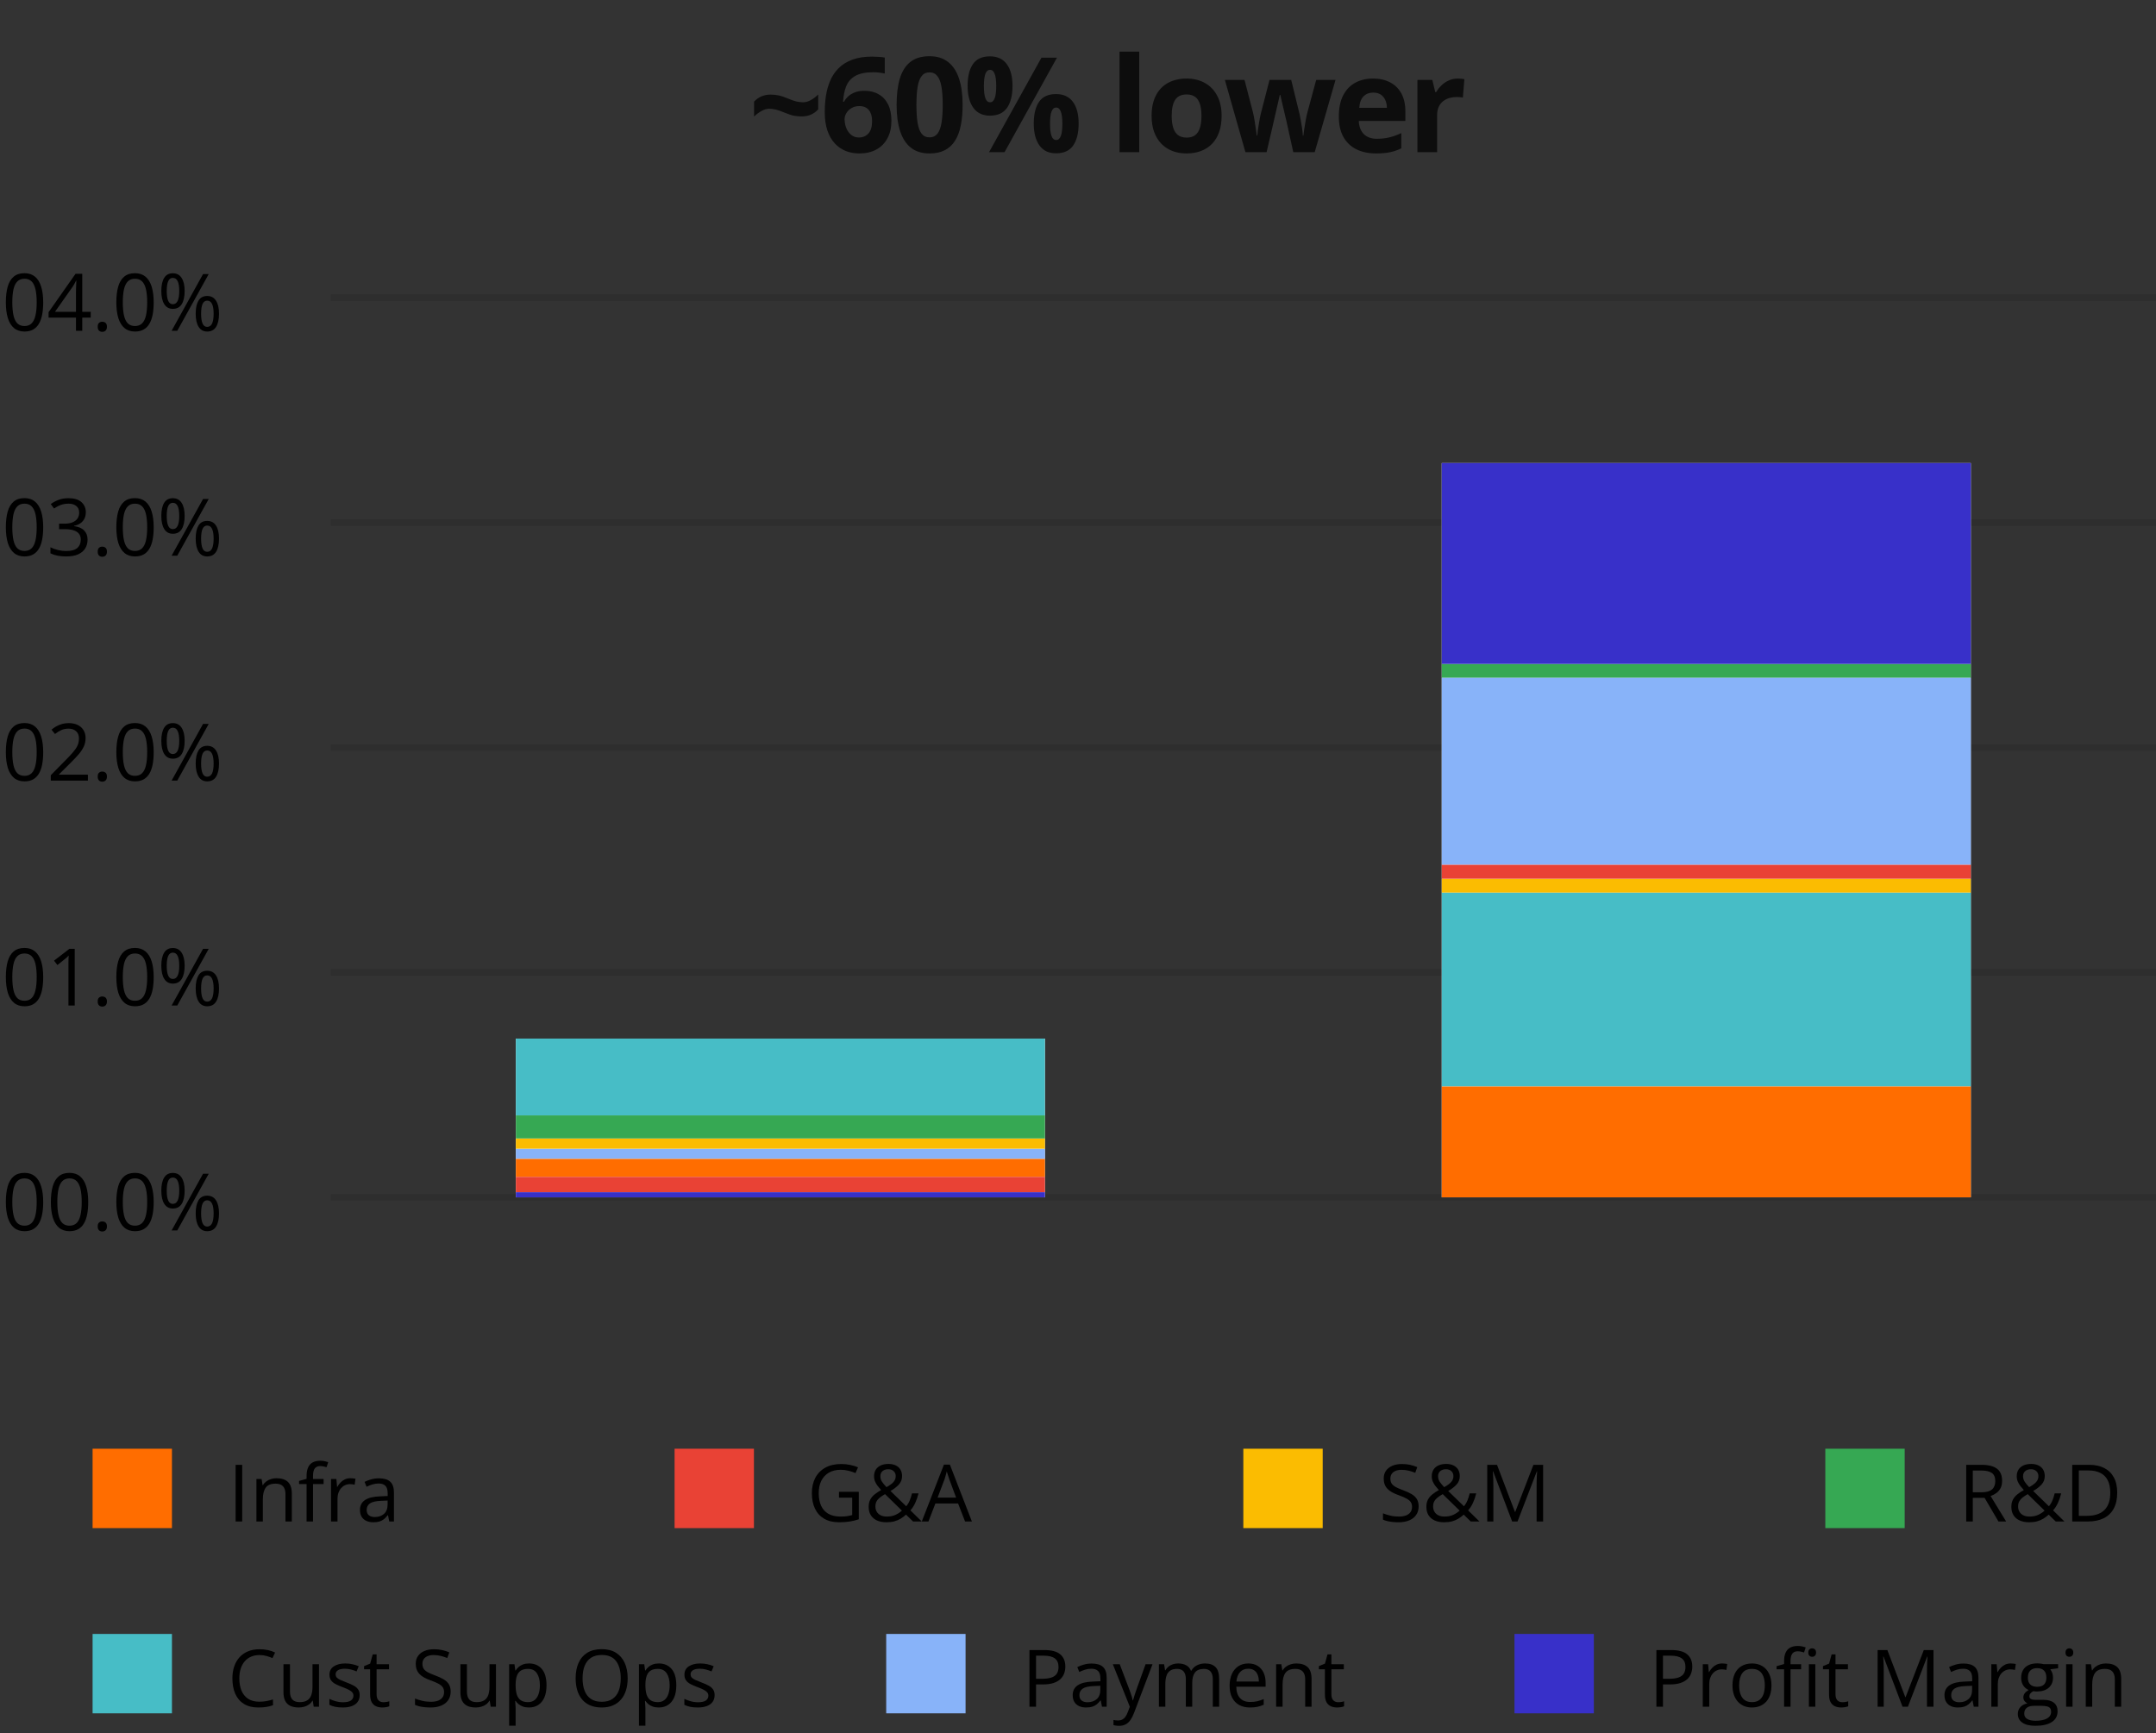 <svg width="326" height="262" viewBox="0 0 326 262" fill="none" xmlns="http://www.w3.org/2000/svg">
<rect x="0" y="0" width="326" height="262" fill="#333333" stroke="none"/>
<path d="M50 181L326 181" stroke="black" stroke-opacity="0.1"/>
<path d="M6.532 181.705C6.532 182.4 6.479 183.021 6.374 183.568C6.268 184.115 6.102 184.578 5.876 184.957C5.649 185.336 5.356 185.625 4.997 185.824C4.638 186.02 4.206 186.117 3.702 186.117C3.065 186.117 2.538 185.943 2.12 185.596C1.706 185.248 1.395 184.746 1.188 184.09C0.985 183.43 0.884 182.635 0.884 181.705C0.884 180.791 0.975 180.006 1.159 179.35C1.347 178.689 1.647 178.184 2.061 177.832C2.475 177.477 3.022 177.299 3.702 177.299C4.347 177.299 4.878 177.475 5.296 177.826C5.714 178.174 6.024 178.678 6.227 179.338C6.431 179.994 6.532 180.783 6.532 181.705ZM1.862 181.705C1.862 182.502 1.923 183.166 2.044 183.697C2.165 184.229 2.36 184.627 2.63 184.893C2.903 185.154 3.261 185.285 3.702 185.285C4.143 185.285 4.499 185.154 4.768 184.893C5.042 184.631 5.239 184.234 5.36 183.703C5.485 183.172 5.548 182.506 5.548 181.705C5.548 180.92 5.487 180.264 5.366 179.736C5.245 179.205 5.05 178.807 4.78 178.541C4.511 178.271 4.151 178.137 3.702 178.137C3.253 178.137 2.893 178.271 2.624 178.541C2.354 178.807 2.159 179.205 2.038 179.736C1.921 180.264 1.862 180.92 1.862 181.705ZM13.339 181.705C13.339 182.4 13.287 183.021 13.181 183.568C13.076 184.115 12.91 184.578 12.683 184.957C12.457 185.336 12.164 185.625 11.804 185.824C11.445 186.02 11.013 186.117 10.509 186.117C9.873 186.117 9.345 185.943 8.927 185.596C8.513 185.248 8.203 184.746 7.996 184.09C7.792 183.43 7.691 182.635 7.691 181.705C7.691 180.791 7.783 180.006 7.966 179.35C8.154 178.689 8.455 178.184 8.869 177.832C9.283 177.477 9.83 177.299 10.509 177.299C11.154 177.299 11.685 177.475 12.103 177.826C12.521 178.174 12.832 178.678 13.035 179.338C13.238 179.994 13.339 180.783 13.339 181.705ZM8.669 181.705C8.669 182.502 8.73 183.166 8.851 183.697C8.972 184.229 9.167 184.627 9.437 184.893C9.71 185.154 10.068 185.285 10.509 185.285C10.951 185.285 11.306 185.154 11.576 184.893C11.849 184.631 12.046 184.234 12.167 183.703C12.292 183.172 12.355 182.506 12.355 181.705C12.355 180.92 12.294 180.264 12.173 179.736C12.052 179.205 11.857 178.807 11.587 178.541C11.318 178.271 10.958 178.137 10.509 178.137C10.06 178.137 9.701 178.271 9.431 178.541C9.162 178.807 8.966 179.205 8.845 179.736C8.728 180.264 8.669 180.92 8.669 181.705ZM14.773 185.391C14.773 185.117 14.84 184.924 14.973 184.811C15.105 184.693 15.268 184.635 15.459 184.635C15.658 184.635 15.826 184.693 15.963 184.811C16.1 184.924 16.168 185.117 16.168 185.391C16.168 185.66 16.1 185.857 15.963 185.982C15.826 186.104 15.658 186.164 15.459 186.164C15.268 186.164 15.105 186.104 14.973 185.982C14.84 185.857 14.773 185.66 14.773 185.391ZM23.239 181.705C23.239 182.4 23.186 183.021 23.081 183.568C22.975 184.115 22.809 184.578 22.583 184.957C22.356 185.336 22.063 185.625 21.704 185.824C21.344 186.02 20.913 186.117 20.409 186.117C19.772 186.117 19.245 185.943 18.827 185.596C18.413 185.248 18.102 184.746 17.895 184.09C17.692 183.43 17.59 182.635 17.59 181.705C17.59 180.791 17.682 180.006 17.866 179.35C18.053 178.689 18.354 178.184 18.768 177.832C19.182 177.477 19.729 177.299 20.409 177.299C21.053 177.299 21.584 177.475 22.003 177.826C22.421 178.174 22.731 178.678 22.934 179.338C23.137 179.994 23.239 180.783 23.239 181.705ZM18.569 181.705C18.569 182.502 18.63 183.166 18.75 183.697C18.872 184.229 19.067 184.627 19.337 184.893C19.61 185.154 19.967 185.285 20.409 185.285C20.85 185.285 21.206 185.154 21.475 184.893C21.749 184.631 21.946 184.234 22.067 183.703C22.192 183.172 22.255 182.506 22.255 181.705C22.255 180.92 22.194 180.264 22.073 179.736C21.952 179.205 21.756 178.807 21.487 178.541C21.217 178.271 20.858 178.137 20.409 178.137C19.959 178.137 19.6 178.271 19.331 178.541C19.061 178.807 18.866 179.205 18.745 179.736C18.628 180.264 18.569 180.92 18.569 181.705ZM26.132 177.311C26.718 177.311 27.161 177.545 27.462 178.014C27.767 178.479 27.919 179.137 27.919 179.988C27.919 180.84 27.773 181.504 27.48 181.98C27.187 182.453 26.737 182.689 26.132 182.689C25.57 182.689 25.138 182.453 24.837 181.98C24.54 181.504 24.392 180.84 24.392 179.988C24.392 179.137 24.534 178.479 24.82 178.014C25.105 177.545 25.542 177.311 26.132 177.311ZM26.132 178.008C25.816 178.008 25.583 178.174 25.435 178.506C25.286 178.834 25.212 179.328 25.212 179.988C25.212 180.648 25.286 181.146 25.435 181.482C25.583 181.818 25.816 181.986 26.132 181.986C26.46 181.986 26.704 181.818 26.864 181.482C27.024 181.146 27.105 180.648 27.105 179.988C27.105 179.332 27.024 178.838 26.864 178.506C26.708 178.174 26.464 178.008 26.132 178.008ZM31.558 177.434L26.806 186H25.95L30.702 177.434H31.558ZM31.329 180.744C31.911 180.744 32.355 180.979 32.659 181.447C32.964 181.912 33.116 182.57 33.116 183.422C33.116 184.27 32.97 184.932 32.677 185.408C32.384 185.881 31.935 186.117 31.329 186.117C30.763 186.117 30.331 185.881 30.034 185.408C29.737 184.932 29.589 184.27 29.589 183.422C29.589 182.57 29.73 181.912 30.011 181.447C30.296 180.979 30.735 180.744 31.329 180.744ZM31.329 181.447C31.013 181.447 30.78 181.611 30.632 181.939C30.483 182.268 30.409 182.762 30.409 183.422C30.409 184.082 30.483 184.58 30.632 184.916C30.78 185.248 31.013 185.414 31.329 185.414C31.657 185.414 31.901 185.25 32.062 184.922C32.222 184.59 32.302 184.09 32.302 183.422C32.302 182.766 32.222 182.273 32.062 181.945C31.905 181.613 31.661 181.447 31.329 181.447Z" fill="black"/>
<path d="M50 147L326 147" stroke="black" stroke-opacity="0.1"/>
<path d="M6.532 147.705C6.532 148.4 6.479 149.021 6.374 149.568C6.268 150.115 6.102 150.578 5.876 150.957C5.649 151.336 5.356 151.625 4.997 151.824C4.638 152.02 4.206 152.117 3.702 152.117C3.065 152.117 2.538 151.943 2.12 151.596C1.706 151.248 1.395 150.746 1.188 150.09C0.985 149.43 0.884 148.635 0.884 147.705C0.884 146.791 0.975 146.006 1.159 145.35C1.347 144.689 1.647 144.184 2.061 143.832C2.475 143.477 3.022 143.299 3.702 143.299C4.347 143.299 4.878 143.475 5.296 143.826C5.714 144.174 6.024 144.678 6.227 145.338C6.431 145.994 6.532 146.783 6.532 147.705ZM1.862 147.705C1.862 148.502 1.923 149.166 2.044 149.697C2.165 150.229 2.36 150.627 2.63 150.893C2.903 151.154 3.261 151.285 3.702 151.285C4.143 151.285 4.499 151.154 4.768 150.893C5.042 150.631 5.239 150.234 5.36 149.703C5.485 149.172 5.548 148.506 5.548 147.705C5.548 146.92 5.487 146.264 5.366 145.736C5.245 145.205 5.05 144.807 4.78 144.541C4.511 144.271 4.151 144.137 3.702 144.137C3.253 144.137 2.893 144.271 2.624 144.541C2.354 144.807 2.159 145.205 2.038 145.736C1.921 146.264 1.862 146.92 1.862 147.705ZM11.3 152H10.351V145.93C10.351 145.699 10.351 145.502 10.351 145.338C10.355 145.17 10.359 145.018 10.363 144.881C10.37 144.74 10.38 144.598 10.392 144.453C10.271 144.578 10.158 144.686 10.052 144.775C9.947 144.861 9.816 144.969 9.66 145.098L8.681 145.883L8.171 145.221L10.492 143.434H11.3V152ZM14.773 151.391C14.773 151.117 14.84 150.924 14.973 150.811C15.105 150.693 15.268 150.635 15.459 150.635C15.658 150.635 15.826 150.693 15.963 150.811C16.1 150.924 16.168 151.117 16.168 151.391C16.168 151.66 16.1 151.857 15.963 151.982C15.826 152.104 15.658 152.164 15.459 152.164C15.268 152.164 15.105 152.104 14.973 151.982C14.84 151.857 14.773 151.66 14.773 151.391ZM23.239 147.705C23.239 148.4 23.186 149.021 23.081 149.568C22.975 150.115 22.809 150.578 22.583 150.957C22.356 151.336 22.063 151.625 21.704 151.824C21.344 152.02 20.913 152.117 20.409 152.117C19.772 152.117 19.245 151.943 18.827 151.596C18.413 151.248 18.102 150.746 17.895 150.09C17.692 149.43 17.59 148.635 17.59 147.705C17.59 146.791 17.682 146.006 17.866 145.35C18.053 144.689 18.354 144.184 18.768 143.832C19.182 143.477 19.729 143.299 20.409 143.299C21.053 143.299 21.584 143.475 22.003 143.826C22.421 144.174 22.731 144.678 22.934 145.338C23.137 145.994 23.239 146.783 23.239 147.705ZM18.569 147.705C18.569 148.502 18.63 149.166 18.75 149.697C18.872 150.229 19.067 150.627 19.337 150.893C19.61 151.154 19.967 151.285 20.409 151.285C20.85 151.285 21.206 151.154 21.475 150.893C21.749 150.631 21.946 150.234 22.067 149.703C22.192 149.172 22.255 148.506 22.255 147.705C22.255 146.92 22.194 146.264 22.073 145.736C21.952 145.205 21.756 144.807 21.487 144.541C21.217 144.271 20.858 144.137 20.409 144.137C19.959 144.137 19.6 144.271 19.331 144.541C19.061 144.807 18.866 145.205 18.745 145.736C18.628 146.264 18.569 146.92 18.569 147.705ZM26.132 143.311C26.718 143.311 27.161 143.545 27.462 144.014C27.767 144.479 27.919 145.137 27.919 145.988C27.919 146.84 27.773 147.504 27.48 147.98C27.187 148.453 26.737 148.689 26.132 148.689C25.57 148.689 25.138 148.453 24.837 147.98C24.54 147.504 24.392 146.84 24.392 145.988C24.392 145.137 24.534 144.479 24.82 144.014C25.105 143.545 25.542 143.311 26.132 143.311ZM26.132 144.008C25.816 144.008 25.583 144.174 25.435 144.506C25.286 144.834 25.212 145.328 25.212 145.988C25.212 146.648 25.286 147.146 25.435 147.482C25.583 147.818 25.816 147.986 26.132 147.986C26.46 147.986 26.704 147.818 26.864 147.482C27.024 147.146 27.105 146.648 27.105 145.988C27.105 145.332 27.024 144.838 26.864 144.506C26.708 144.174 26.464 144.008 26.132 144.008ZM31.558 143.434L26.806 152H25.95L30.702 143.434H31.558ZM31.329 146.744C31.911 146.744 32.355 146.979 32.659 147.447C32.964 147.912 33.116 148.57 33.116 149.422C33.116 150.27 32.97 150.932 32.677 151.408C32.384 151.881 31.935 152.117 31.329 152.117C30.763 152.117 30.331 151.881 30.034 151.408C29.737 150.932 29.589 150.27 29.589 149.422C29.589 148.57 29.73 147.912 30.011 147.447C30.296 146.979 30.735 146.744 31.329 146.744ZM31.329 147.447C31.013 147.447 30.78 147.611 30.632 147.939C30.483 148.268 30.409 148.762 30.409 149.422C30.409 150.082 30.483 150.58 30.632 150.916C30.78 151.248 31.013 151.414 31.329 151.414C31.657 151.414 31.901 151.25 32.062 150.922C32.222 150.59 32.302 150.09 32.302 149.422C32.302 148.766 32.222 148.273 32.062 147.945C31.905 147.613 31.661 147.447 31.329 147.447Z" fill="black"/>
<path d="M50 113L326 113" stroke="black" stroke-opacity="0.1"/>
<path d="M6.532 113.705C6.532 114.4 6.479 115.021 6.374 115.568C6.268 116.115 6.102 116.578 5.876 116.957C5.649 117.336 5.356 117.625 4.997 117.824C4.638 118.02 4.206 118.117 3.702 118.117C3.065 118.117 2.538 117.943 2.12 117.596C1.706 117.248 1.395 116.746 1.188 116.09C0.985 115.43 0.884 114.635 0.884 113.705C0.884 112.791 0.975 112.006 1.159 111.35C1.347 110.689 1.647 110.184 2.061 109.832C2.475 109.477 3.022 109.299 3.702 109.299C4.347 109.299 4.878 109.475 5.296 109.826C5.714 110.174 6.024 110.678 6.227 111.338C6.431 111.994 6.532 112.783 6.532 113.705ZM1.862 113.705C1.862 114.502 1.923 115.166 2.044 115.697C2.165 116.229 2.36 116.627 2.63 116.893C2.903 117.154 3.261 117.285 3.702 117.285C4.143 117.285 4.499 117.154 4.768 116.893C5.042 116.631 5.239 116.234 5.36 115.703C5.485 115.172 5.548 114.506 5.548 113.705C5.548 112.92 5.487 112.264 5.366 111.736C5.245 111.205 5.05 110.807 4.78 110.541C4.511 110.271 4.151 110.137 3.702 110.137C3.253 110.137 2.893 110.271 2.624 110.541C2.354 110.807 2.159 111.205 2.038 111.736C1.921 112.264 1.862 112.92 1.862 113.705ZM13.292 118H7.679V117.186L9.97 114.859C10.396 114.43 10.753 114.047 11.042 113.711C11.335 113.375 11.558 113.045 11.71 112.721C11.863 112.393 11.939 112.033 11.939 111.643C11.939 111.158 11.794 110.789 11.505 110.535C11.22 110.277 10.843 110.148 10.374 110.148C9.964 110.148 9.601 110.219 9.285 110.359C8.968 110.5 8.644 110.699 8.312 110.957L7.79 110.301C8.017 110.109 8.263 109.939 8.529 109.791C8.798 109.643 9.085 109.525 9.39 109.439C9.699 109.354 10.027 109.311 10.374 109.311C10.902 109.311 11.357 109.402 11.74 109.586C12.123 109.77 12.417 110.031 12.624 110.371C12.835 110.711 12.941 111.115 12.941 111.584C12.941 112.037 12.851 112.459 12.671 112.85C12.492 113.236 12.24 113.621 11.915 114.004C11.591 114.383 11.212 114.785 10.779 115.211L8.915 117.068V117.109H13.292V118ZM14.773 117.391C14.773 117.117 14.84 116.924 14.973 116.811C15.105 116.693 15.268 116.635 15.459 116.635C15.658 116.635 15.826 116.693 15.963 116.811C16.1 116.924 16.168 117.117 16.168 117.391C16.168 117.66 16.1 117.857 15.963 117.982C15.826 118.104 15.658 118.164 15.459 118.164C15.268 118.164 15.105 118.104 14.973 117.982C14.84 117.857 14.773 117.66 14.773 117.391ZM23.239 113.705C23.239 114.4 23.186 115.021 23.081 115.568C22.975 116.115 22.809 116.578 22.583 116.957C22.356 117.336 22.063 117.625 21.704 117.824C21.344 118.02 20.913 118.117 20.409 118.117C19.772 118.117 19.245 117.943 18.827 117.596C18.413 117.248 18.102 116.746 17.895 116.09C17.692 115.43 17.59 114.635 17.59 113.705C17.59 112.791 17.682 112.006 17.866 111.35C18.053 110.689 18.354 110.184 18.768 109.832C19.182 109.477 19.729 109.299 20.409 109.299C21.053 109.299 21.584 109.475 22.003 109.826C22.421 110.174 22.731 110.678 22.934 111.338C23.137 111.994 23.239 112.783 23.239 113.705ZM18.569 113.705C18.569 114.502 18.63 115.166 18.75 115.697C18.872 116.229 19.067 116.627 19.337 116.893C19.61 117.154 19.967 117.285 20.409 117.285C20.85 117.285 21.206 117.154 21.475 116.893C21.749 116.631 21.946 116.234 22.067 115.703C22.192 115.172 22.255 114.506 22.255 113.705C22.255 112.92 22.194 112.264 22.073 111.736C21.952 111.205 21.756 110.807 21.487 110.541C21.217 110.271 20.858 110.137 20.409 110.137C19.959 110.137 19.6 110.271 19.331 110.541C19.061 110.807 18.866 111.205 18.745 111.736C18.628 112.264 18.569 112.92 18.569 113.705ZM26.132 109.311C26.718 109.311 27.161 109.545 27.462 110.014C27.767 110.479 27.919 111.137 27.919 111.988C27.919 112.84 27.773 113.504 27.48 113.98C27.187 114.453 26.737 114.689 26.132 114.689C25.57 114.689 25.138 114.453 24.837 113.98C24.54 113.504 24.392 112.84 24.392 111.988C24.392 111.137 24.534 110.479 24.82 110.014C25.105 109.545 25.542 109.311 26.132 109.311ZM26.132 110.008C25.816 110.008 25.583 110.174 25.435 110.506C25.286 110.834 25.212 111.328 25.212 111.988C25.212 112.648 25.286 113.146 25.435 113.482C25.583 113.818 25.816 113.986 26.132 113.986C26.46 113.986 26.704 113.818 26.864 113.482C27.024 113.146 27.105 112.648 27.105 111.988C27.105 111.332 27.024 110.838 26.864 110.506C26.708 110.174 26.464 110.008 26.132 110.008ZM31.558 109.434L26.806 118H25.95L30.702 109.434H31.558ZM31.329 112.744C31.911 112.744 32.355 112.979 32.659 113.447C32.964 113.912 33.116 114.57 33.116 115.422C33.116 116.27 32.97 116.932 32.677 117.408C32.384 117.881 31.935 118.117 31.329 118.117C30.763 118.117 30.331 117.881 30.034 117.408C29.737 116.932 29.589 116.27 29.589 115.422C29.589 114.57 29.73 113.912 30.011 113.447C30.296 112.979 30.735 112.744 31.329 112.744ZM31.329 113.447C31.013 113.447 30.78 113.611 30.632 113.939C30.483 114.268 30.409 114.762 30.409 115.422C30.409 116.082 30.483 116.58 30.632 116.916C30.78 117.248 31.013 117.414 31.329 117.414C31.657 117.414 31.901 117.25 32.062 116.922C32.222 116.59 32.302 116.09 32.302 115.422C32.302 114.766 32.222 114.273 32.062 113.945C31.905 113.613 31.661 113.447 31.329 113.447Z" fill="black"/>
<path d="M50 79L326 79" stroke="black" stroke-opacity="0.1"/>
<path d="M6.532 79.705C6.532 80.4 6.479 81.022 6.374 81.568C6.268 82.115 6.102 82.578 5.876 82.957C5.649 83.336 5.356 83.625 4.997 83.824C4.638 84.019 4.206 84.117 3.702 84.117C3.065 84.117 2.538 83.943 2.12 83.596C1.706 83.248 1.395 82.746 1.188 82.09C0.985 81.43 0.884 80.635 0.884 79.705C0.884 78.791 0.975 78.006 1.159 77.35C1.347 76.689 1.647 76.184 2.061 75.832C2.475 75.477 3.022 75.299 3.702 75.299C4.347 75.299 4.878 75.475 5.296 75.826C5.714 76.174 6.024 76.678 6.227 77.338C6.431 77.994 6.532 78.783 6.532 79.705ZM1.862 79.705C1.862 80.502 1.923 81.166 2.044 81.697C2.165 82.228 2.36 82.627 2.63 82.893C2.903 83.154 3.261 83.285 3.702 83.285C4.143 83.285 4.499 83.154 4.768 82.893C5.042 82.631 5.239 82.234 5.36 81.703C5.485 81.172 5.548 80.506 5.548 79.705C5.548 78.92 5.487 78.264 5.366 77.736C5.245 77.205 5.05 76.807 4.78 76.541C4.511 76.272 4.151 76.137 3.702 76.137C3.253 76.137 2.893 76.272 2.624 76.541C2.354 76.807 2.159 77.205 2.038 77.736C1.921 78.264 1.862 78.92 1.862 79.705ZM12.976 77.432C12.976 77.814 12.902 78.147 12.753 78.428C12.605 78.709 12.398 78.939 12.132 79.119C11.867 79.295 11.554 79.418 11.195 79.488V79.535C11.874 79.621 12.384 79.84 12.724 80.191C13.068 80.543 13.24 81.004 13.24 81.574C13.24 82.07 13.123 82.51 12.888 82.893C12.658 83.275 12.302 83.576 11.822 83.795C11.345 84.01 10.734 84.117 9.988 84.117C9.535 84.117 9.115 84.08 8.728 84.006C8.345 83.936 7.978 83.816 7.626 83.648V82.734C7.982 82.91 8.369 83.049 8.787 83.15C9.205 83.248 9.609 83.297 9.999 83.297C10.781 83.297 11.345 83.143 11.693 82.834C12.04 82.522 12.214 82.096 12.214 81.557C12.214 81.186 12.117 80.887 11.921 80.66C11.73 80.43 11.453 80.262 11.089 80.156C10.73 80.047 10.296 79.992 9.789 79.992H8.933V79.16H9.794C10.259 79.16 10.654 79.092 10.978 78.955C11.302 78.818 11.548 78.627 11.716 78.381C11.888 78.131 11.974 77.836 11.974 77.496C11.974 77.062 11.829 76.728 11.54 76.494C11.251 76.256 10.859 76.137 10.363 76.137C10.058 76.137 9.781 76.168 9.531 76.231C9.281 76.293 9.046 76.379 8.828 76.488C8.609 76.598 8.39 76.725 8.171 76.869L7.679 76.201C7.992 75.959 8.373 75.75 8.822 75.574C9.271 75.398 9.781 75.311 10.351 75.311C11.226 75.311 11.882 75.51 12.32 75.908C12.757 76.307 12.976 76.814 12.976 77.432ZM14.773 83.391C14.773 83.117 14.84 82.924 14.973 82.811C15.105 82.693 15.268 82.635 15.459 82.635C15.658 82.635 15.826 82.693 15.963 82.811C16.1 82.924 16.168 83.117 16.168 83.391C16.168 83.66 16.1 83.857 15.963 83.982C15.826 84.103 15.658 84.164 15.459 84.164C15.268 84.164 15.105 84.103 14.973 83.982C14.84 83.857 14.773 83.66 14.773 83.391ZM23.239 79.705C23.239 80.4 23.186 81.022 23.081 81.568C22.975 82.115 22.809 82.578 22.583 82.957C22.356 83.336 22.063 83.625 21.704 83.824C21.344 84.019 20.913 84.117 20.409 84.117C19.772 84.117 19.245 83.943 18.827 83.596C18.413 83.248 18.102 82.746 17.895 82.09C17.692 81.43 17.59 80.635 17.59 79.705C17.59 78.791 17.682 78.006 17.866 77.35C18.053 76.689 18.354 76.184 18.768 75.832C19.182 75.477 19.729 75.299 20.409 75.299C21.053 75.299 21.584 75.475 22.003 75.826C22.421 76.174 22.731 76.678 22.934 77.338C23.137 77.994 23.239 78.783 23.239 79.705ZM18.569 79.705C18.569 80.502 18.63 81.166 18.75 81.697C18.872 82.228 19.067 82.627 19.337 82.893C19.61 83.154 19.967 83.285 20.409 83.285C20.85 83.285 21.206 83.154 21.475 82.893C21.749 82.631 21.946 82.234 22.067 81.703C22.192 81.172 22.255 80.506 22.255 79.705C22.255 78.92 22.194 78.264 22.073 77.736C21.952 77.205 21.756 76.807 21.487 76.541C21.217 76.272 20.858 76.137 20.409 76.137C19.959 76.137 19.6 76.272 19.331 76.541C19.061 76.807 18.866 77.205 18.745 77.736C18.628 78.264 18.569 78.92 18.569 79.705ZM26.132 75.311C26.718 75.311 27.161 75.545 27.462 76.014C27.767 76.478 27.919 77.137 27.919 77.988C27.919 78.84 27.773 79.504 27.48 79.981C27.187 80.453 26.737 80.689 26.132 80.689C25.57 80.689 25.138 80.453 24.837 79.981C24.54 79.504 24.392 78.84 24.392 77.988C24.392 77.137 24.534 76.478 24.82 76.014C25.105 75.545 25.542 75.311 26.132 75.311ZM26.132 76.008C25.816 76.008 25.583 76.174 25.435 76.506C25.286 76.834 25.212 77.328 25.212 77.988C25.212 78.648 25.286 79.147 25.435 79.482C25.583 79.818 25.816 79.986 26.132 79.986C26.46 79.986 26.704 79.818 26.864 79.482C27.024 79.147 27.105 78.648 27.105 77.988C27.105 77.332 27.024 76.838 26.864 76.506C26.708 76.174 26.464 76.008 26.132 76.008ZM31.558 75.434L26.806 84H25.95L30.702 75.434H31.558ZM31.329 78.744C31.911 78.744 32.355 78.978 32.659 79.447C32.964 79.912 33.116 80.57 33.116 81.422C33.116 82.269 32.97 82.932 32.677 83.408C32.384 83.881 31.935 84.117 31.329 84.117C30.763 84.117 30.331 83.881 30.034 83.408C29.737 82.932 29.589 82.269 29.589 81.422C29.589 80.57 29.73 79.912 30.011 79.447C30.296 78.978 30.735 78.744 31.329 78.744ZM31.329 79.447C31.013 79.447 30.78 79.611 30.632 79.939C30.483 80.268 30.409 80.762 30.409 81.422C30.409 82.082 30.483 82.58 30.632 82.916C30.78 83.248 31.013 83.414 31.329 83.414C31.657 83.414 31.901 83.25 32.062 82.922C32.222 82.59 32.302 82.09 32.302 81.422C32.302 80.766 32.222 80.273 32.062 79.945C31.905 79.613 31.661 79.447 31.329 79.447Z" fill="black"/>
<path d="M50 45L326 45" stroke="black" stroke-opacity="0.1"/>
<path d="M6.532 45.705C6.532 46.4 6.479 47.022 6.374 47.568C6.268 48.115 6.102 48.578 5.876 48.957C5.649 49.336 5.356 49.625 4.997 49.824C4.638 50.02 4.206 50.117 3.702 50.117C3.065 50.117 2.538 49.943 2.12 49.596C1.706 49.248 1.395 48.746 1.188 48.09C0.985 47.43 0.884 46.635 0.884 45.705C0.884 44.791 0.975 44.006 1.159 43.35C1.347 42.69 1.647 42.184 2.061 41.832C2.475 41.477 3.022 41.299 3.702 41.299C4.347 41.299 4.878 41.475 5.296 41.826C5.714 42.174 6.024 42.678 6.227 43.338C6.431 43.994 6.532 44.783 6.532 45.705ZM1.862 45.705C1.862 46.502 1.923 47.166 2.044 47.697C2.165 48.228 2.36 48.627 2.63 48.893C2.903 49.154 3.261 49.285 3.702 49.285C4.143 49.285 4.499 49.154 4.768 48.893C5.042 48.631 5.239 48.234 5.36 47.703C5.485 47.172 5.548 46.506 5.548 45.705C5.548 44.92 5.487 44.264 5.366 43.736C5.245 43.205 5.05 42.807 4.78 42.541C4.511 42.272 4.151 42.137 3.702 42.137C3.253 42.137 2.893 42.272 2.624 42.541C2.354 42.807 2.159 43.205 2.038 43.736C1.921 44.264 1.862 44.92 1.862 45.705ZM13.72 48.014H12.437V50H11.488V48.014H7.345V47.193L11.423 41.387H12.437V47.135H13.72V48.014ZM11.488 47.135V44.334C11.488 44.119 11.49 43.926 11.494 43.754C11.498 43.578 11.503 43.416 11.511 43.268C11.519 43.115 11.525 42.971 11.529 42.834C11.537 42.697 11.542 42.562 11.546 42.43H11.499C11.425 42.586 11.339 42.752 11.242 42.928C11.148 43.1 11.052 43.254 10.954 43.391L8.312 47.135H11.488ZM14.773 49.391C14.773 49.117 14.84 48.924 14.973 48.81C15.105 48.693 15.268 48.635 15.459 48.635C15.658 48.635 15.826 48.693 15.963 48.81C16.1 48.924 16.168 49.117 16.168 49.391C16.168 49.66 16.1 49.857 15.963 49.982C15.826 50.103 15.658 50.164 15.459 50.164C15.268 50.164 15.105 50.103 14.973 49.982C14.84 49.857 14.773 49.66 14.773 49.391ZM23.239 45.705C23.239 46.4 23.186 47.022 23.081 47.568C22.975 48.115 22.809 48.578 22.583 48.957C22.356 49.336 22.063 49.625 21.704 49.824C21.344 50.02 20.913 50.117 20.409 50.117C19.772 50.117 19.245 49.943 18.827 49.596C18.413 49.248 18.102 48.746 17.895 48.09C17.692 47.43 17.59 46.635 17.59 45.705C17.59 44.791 17.682 44.006 17.866 43.35C18.053 42.69 18.354 42.184 18.768 41.832C19.182 41.477 19.729 41.299 20.409 41.299C21.053 41.299 21.584 41.475 22.003 41.826C22.421 42.174 22.731 42.678 22.934 43.338C23.137 43.994 23.239 44.783 23.239 45.705ZM18.569 45.705C18.569 46.502 18.63 47.166 18.75 47.697C18.872 48.228 19.067 48.627 19.337 48.893C19.61 49.154 19.967 49.285 20.409 49.285C20.85 49.285 21.206 49.154 21.475 48.893C21.749 48.631 21.946 48.234 22.067 47.703C22.192 47.172 22.255 46.506 22.255 45.705C22.255 44.92 22.194 44.264 22.073 43.736C21.952 43.205 21.756 42.807 21.487 42.541C21.217 42.272 20.858 42.137 20.409 42.137C19.959 42.137 19.6 42.272 19.331 42.541C19.061 42.807 18.866 43.205 18.745 43.736C18.628 44.264 18.569 44.92 18.569 45.705ZM26.132 41.31C26.718 41.31 27.161 41.545 27.462 42.014C27.767 42.478 27.919 43.137 27.919 43.988C27.919 44.84 27.773 45.504 27.48 45.98C27.187 46.453 26.737 46.69 26.132 46.69C25.57 46.69 25.138 46.453 24.837 45.98C24.54 45.504 24.392 44.84 24.392 43.988C24.392 43.137 24.534 42.478 24.82 42.014C25.105 41.545 25.542 41.31 26.132 41.31ZM26.132 42.008C25.816 42.008 25.583 42.174 25.435 42.506C25.286 42.834 25.212 43.328 25.212 43.988C25.212 44.648 25.286 45.147 25.435 45.482C25.583 45.818 25.816 45.986 26.132 45.986C26.46 45.986 26.704 45.818 26.864 45.482C27.024 45.147 27.105 44.648 27.105 43.988C27.105 43.332 27.024 42.838 26.864 42.506C26.708 42.174 26.464 42.008 26.132 42.008ZM31.558 41.434L26.806 50H25.95L30.702 41.434H31.558ZM31.329 44.744C31.911 44.744 32.355 44.978 32.659 45.447C32.964 45.912 33.116 46.57 33.116 47.422C33.116 48.27 32.97 48.932 32.677 49.408C32.384 49.881 31.935 50.117 31.329 50.117C30.763 50.117 30.331 49.881 30.034 49.408C29.737 48.932 29.589 48.27 29.589 47.422C29.589 46.57 29.73 45.912 30.011 45.447C30.296 44.978 30.735 44.744 31.329 44.744ZM31.329 45.447C31.013 45.447 30.78 45.611 30.632 45.94C30.483 46.268 30.409 46.762 30.409 47.422C30.409 48.082 30.483 48.58 30.632 48.916C30.78 49.248 31.013 49.414 31.329 49.414C31.657 49.414 31.901 49.25 32.062 48.922C32.222 48.59 32.302 48.09 32.302 47.422C32.302 46.766 32.222 46.273 32.062 45.945C31.905 45.613 31.661 45.447 31.329 45.447Z" fill="black"/>
<rect x="78" y="157" width="80" height="24" fill="white"/>
<rect x="78" y="173.645" width="80" height="1.548" fill="#88B3F9"/>
<rect x="78" y="175.193" width="80" height="2.71" fill="#FF6D00"/>
<rect x="78" y="172.096" width="80" height="1.548" fill="#FBBC01"/>
<rect x="78" y="177.902" width="80" height="2.323" fill="#E94235"/>
<rect x="78" y="180.227" width="80" height="0.774" fill="#3830C9"/>
<rect x="78" y="157" width="80" height="11.613" fill="#47BDC6"/>
<rect x="78" y="168.613" width="80" height="3.484" fill="#36A853"/>
<rect x="218" y="70" width="80" height="111" fill="white"/>
<rect x="218" y="100.367" width="80" height="2.094" fill="#36A853"/>
<rect x="218" y="102.463" width="80" height="28.274" fill="#88B3F9"/>
<rect x="218" y="134.922" width="80" height="29.321" fill="#47BDC6"/>
<rect x="218" y="164.244" width="80" height="16.755" fill="#FF6D00"/>
<rect x="218" y="70" width="80" height="30.368" fill="#3830C9"/>
<rect x="218" y="132.83" width="80" height="2.094" fill="#FBBC01"/>
<rect x="218" y="130.736" width="80" height="2.094" fill="#E94235"/>
<path d="M118.52 16.984C118.032 16.776 117.615 16.633 117.27 16.555C116.925 16.477 116.603 16.438 116.304 16.438C115.926 16.438 115.532 16.555 115.122 16.789C114.718 17.017 114.35 17.294 114.018 17.619V15.363C114.35 15.012 114.721 14.748 115.132 14.572C115.548 14.39 116.011 14.299 116.518 14.299C116.909 14.299 117.3 14.338 117.69 14.416C118.081 14.488 118.592 14.657 119.223 14.924C119.712 15.132 120.128 15.275 120.473 15.354C120.825 15.425 121.147 15.461 121.44 15.461C121.824 15.461 122.218 15.347 122.622 15.119C123.026 14.891 123.39 14.611 123.716 14.279V16.535C123.39 16.887 123.019 17.154 122.602 17.336C122.192 17.512 121.73 17.6 121.216 17.6C120.825 17.6 120.434 17.564 120.044 17.492C119.66 17.414 119.152 17.245 118.52 16.984ZM124.707 16.936C124.707 16.115 124.766 15.305 124.883 14.504C125.007 13.697 125.218 12.938 125.518 12.229C125.817 11.512 126.237 10.881 126.778 10.334C127.318 9.781 128.005 9.348 128.838 9.035C129.672 8.716 130.681 8.557 131.866 8.557C132.146 8.557 132.471 8.57 132.842 8.596C133.22 8.615 133.532 8.651 133.78 8.703V11.115C133.519 11.057 133.239 11.011 132.94 10.979C132.647 10.94 132.354 10.92 132.061 10.92C130.876 10.92 129.958 11.109 129.307 11.486C128.663 11.864 128.207 12.388 127.94 13.059C127.679 13.723 127.526 14.497 127.481 15.383H127.608C127.79 15.064 128.018 14.781 128.291 14.533C128.571 14.286 128.91 14.091 129.307 13.947C129.704 13.797 130.17 13.723 130.704 13.723C131.537 13.723 132.26 13.902 132.871 14.26C133.483 14.611 133.955 15.122 134.288 15.793C134.62 16.463 134.786 17.281 134.786 18.244C134.786 19.273 134.587 20.158 134.19 20.9C133.793 21.643 133.23 22.212 132.5 22.609C131.778 23 130.918 23.195 129.922 23.195C129.193 23.195 128.513 23.072 127.881 22.824C127.25 22.57 126.696 22.186 126.221 21.672C125.746 21.158 125.375 20.51 125.108 19.729C124.841 18.941 124.707 18.01 124.707 16.936ZM129.864 20.783C130.456 20.783 130.938 20.581 131.309 20.178C131.68 19.774 131.866 19.143 131.866 18.283C131.866 17.587 131.703 17.04 131.377 16.643C131.058 16.239 130.573 16.037 129.922 16.037C129.48 16.037 129.089 16.138 128.75 16.34C128.418 16.535 128.161 16.786 127.979 17.092C127.797 17.391 127.705 17.701 127.705 18.02C127.705 18.352 127.751 18.68 127.842 19.006C127.933 19.331 128.07 19.628 128.252 19.895C128.435 20.162 128.659 20.376 128.926 20.539C129.2 20.702 129.512 20.783 129.864 20.783ZM145.553 15.861C145.553 17.014 145.462 18.042 145.279 18.947C145.104 19.852 144.817 20.62 144.42 21.252C144.029 21.884 143.515 22.365 142.877 22.697C142.239 23.029 141.464 23.195 140.553 23.195C139.407 23.195 138.466 22.906 137.73 22.326C136.995 21.74 136.451 20.9 136.1 19.807C135.748 18.706 135.572 17.391 135.572 15.861C135.572 14.318 135.732 13 136.051 11.906C136.376 10.806 136.904 9.963 137.633 9.377C138.362 8.791 139.335 8.498 140.553 8.498C141.692 8.498 142.63 8.791 143.365 9.377C144.107 9.956 144.658 10.796 145.016 11.896C145.374 12.99 145.553 14.312 145.553 15.861ZM138.57 15.861C138.57 16.949 138.629 17.857 138.746 18.586C138.87 19.309 139.075 19.852 139.361 20.217C139.648 20.581 140.045 20.764 140.553 20.764C141.054 20.764 141.448 20.585 141.734 20.227C142.027 19.862 142.236 19.318 142.359 18.596C142.483 17.866 142.545 16.955 142.545 15.861C142.545 14.774 142.483 13.866 142.359 13.137C142.236 12.408 142.027 11.861 141.734 11.496C141.448 11.125 141.054 10.94 140.553 10.94C140.045 10.94 139.648 11.125 139.361 11.496C139.075 11.861 138.87 12.408 138.746 13.137C138.629 13.866 138.57 14.774 138.57 15.861ZM149.679 8.518C150.799 8.518 151.649 8.908 152.228 9.689C152.808 10.471 153.097 11.568 153.097 12.98C153.097 14.393 152.824 15.497 152.277 16.291C151.73 17.085 150.864 17.482 149.679 17.482C148.579 17.482 147.742 17.085 147.17 16.291C146.597 15.497 146.31 14.393 146.31 12.98C146.31 11.568 146.577 10.471 147.111 9.689C147.651 8.908 148.507 8.518 149.679 8.518ZM149.699 10.559C149.38 10.559 149.145 10.76 148.996 11.164C148.846 11.568 148.771 12.18 148.771 13C148.771 13.82 148.846 14.435 148.996 14.846C149.145 15.256 149.38 15.461 149.699 15.461C150.018 15.461 150.252 15.259 150.402 14.855C150.558 14.445 150.636 13.827 150.636 13C150.636 12.18 150.558 11.568 150.402 11.164C150.252 10.76 150.018 10.559 149.699 10.559ZM159.816 8.723L151.896 23H149.552L157.472 8.723H159.816ZM159.679 14.221C160.799 14.221 161.649 14.611 162.228 15.393C162.808 16.174 163.097 17.271 163.097 18.684C163.097 20.09 162.824 21.19 162.277 21.984C161.73 22.779 160.864 23.176 159.679 23.176C158.579 23.176 157.742 22.779 157.17 21.984C156.597 21.19 156.31 20.09 156.31 18.684C156.31 17.271 156.577 16.174 157.111 15.393C157.651 14.611 158.507 14.221 159.679 14.221ZM159.699 16.262C159.38 16.262 159.145 16.463 158.996 16.867C158.846 17.271 158.771 17.883 158.771 18.703C158.771 19.523 158.846 20.139 158.996 20.549C159.145 20.959 159.38 21.164 159.699 21.164C160.018 21.164 160.252 20.962 160.402 20.559C160.558 20.148 160.636 19.53 160.636 18.703C160.636 17.883 160.558 17.271 160.402 16.867C160.252 16.463 160.018 16.262 159.699 16.262ZM172.259 23H169.28V7.805H172.259V23ZM184.715 17.521C184.715 18.433 184.592 19.24 184.344 19.943C184.103 20.646 183.748 21.242 183.28 21.73C182.817 22.212 182.258 22.577 181.6 22.824C180.949 23.072 180.213 23.195 179.393 23.195C178.625 23.195 177.918 23.072 177.274 22.824C176.636 22.577 176.079 22.212 175.604 21.73C175.135 21.242 174.771 20.646 174.51 19.943C174.256 19.24 174.129 18.433 174.129 17.521C174.129 16.311 174.344 15.285 174.774 14.445C175.204 13.605 175.815 12.967 176.61 12.531C177.404 12.095 178.351 11.877 179.452 11.877C180.474 11.877 181.379 12.095 182.166 12.531C182.961 12.967 183.582 13.605 184.032 14.445C184.487 15.285 184.715 16.311 184.715 17.521ZM177.166 17.521C177.166 18.238 177.245 18.84 177.401 19.328C177.557 19.816 177.801 20.184 178.133 20.432C178.465 20.679 178.898 20.803 179.432 20.803C179.959 20.803 180.386 20.679 180.711 20.432C181.043 20.184 181.284 19.816 181.434 19.328C181.59 18.84 181.668 18.238 181.668 17.521C181.668 16.799 181.59 16.2 181.434 15.725C181.284 15.243 181.043 14.882 180.711 14.641C180.379 14.4 179.946 14.279 179.413 14.279C178.625 14.279 178.052 14.55 177.694 15.09C177.342 15.63 177.166 16.441 177.166 17.521ZM195.551 23L194.711 19.182C194.665 18.954 194.59 18.619 194.486 18.176C194.382 17.727 194.268 17.248 194.145 16.74C194.027 16.226 193.917 15.751 193.812 15.315C193.715 14.878 193.643 14.559 193.598 14.357H193.51C193.464 14.559 193.393 14.878 193.295 15.315C193.197 15.751 193.087 16.226 192.963 16.74C192.846 17.255 192.735 17.74 192.631 18.195C192.527 18.645 192.449 18.986 192.396 19.221L191.518 23H188.314L185.209 12.082H188.178L189.438 16.916C189.522 17.255 189.604 17.658 189.682 18.127C189.76 18.589 189.828 19.038 189.887 19.475C189.952 19.904 190.001 20.246 190.033 20.5H190.111C190.124 20.311 190.15 20.061 190.189 19.748C190.235 19.436 190.284 19.113 190.336 18.781C190.395 18.443 190.447 18.14 190.492 17.873C190.544 17.6 190.583 17.414 190.609 17.316L191.957 12.082H195.238L196.518 17.316C196.563 17.505 196.622 17.805 196.693 18.215C196.771 18.625 196.84 19.048 196.898 19.484C196.957 19.914 196.99 20.253 196.996 20.5H197.074C197.1 20.279 197.146 19.95 197.211 19.514C197.276 19.078 197.351 18.622 197.436 18.146C197.527 17.665 197.618 17.255 197.709 16.916L199.018 12.082H201.938L198.793 23H195.551ZM207.607 11.877C208.616 11.877 209.485 12.072 210.214 12.463C210.944 12.847 211.507 13.407 211.904 14.143C212.301 14.878 212.5 15.777 212.5 16.838V18.283H205.459C205.491 19.123 205.742 19.784 206.211 20.266C206.686 20.741 207.343 20.979 208.183 20.979C208.88 20.979 209.518 20.907 210.097 20.764C210.677 20.62 211.272 20.406 211.884 20.119V22.424C211.344 22.691 210.778 22.886 210.185 23.01C209.599 23.134 208.886 23.195 208.046 23.195C206.953 23.195 205.983 22.994 205.136 22.59C204.296 22.186 203.636 21.571 203.154 20.744C202.679 19.917 202.441 18.876 202.441 17.619C202.441 16.343 202.656 15.282 203.086 14.435C203.522 13.583 204.127 12.945 204.902 12.521C205.677 12.092 206.578 11.877 207.607 11.877ZM207.627 13.996C207.047 13.996 206.565 14.182 206.181 14.553C205.804 14.924 205.586 15.507 205.527 16.301H209.707C209.7 15.858 209.619 15.464 209.462 15.119C209.313 14.774 209.085 14.501 208.779 14.299C208.479 14.097 208.095 13.996 207.627 13.996ZM220.415 11.877C220.565 11.877 220.738 11.887 220.933 11.906C221.135 11.919 221.297 11.939 221.421 11.965L221.196 14.758C221.099 14.725 220.959 14.703 220.777 14.69C220.601 14.67 220.448 14.66 220.318 14.66C219.933 14.66 219.559 14.709 219.195 14.807C218.836 14.904 218.514 15.064 218.228 15.285C217.941 15.5 217.713 15.787 217.544 16.145C217.381 16.496 217.3 16.929 217.3 17.443V23H214.321V12.082H216.577L217.017 13.918H217.163C217.378 13.547 217.645 13.208 217.964 12.902C218.29 12.59 218.657 12.342 219.068 12.16C219.484 11.971 219.933 11.877 220.415 11.877Z" fill="#0D0D0D"/>
<rect x="14" y="219" width="12" height="12" fill="#FF6D00"/>
<path d="M35.626 230V221.434H36.622V230H35.626ZM41.812 223.461C42.574 223.461 43.15 223.648 43.541 224.023C43.931 224.395 44.126 224.992 44.126 225.816V230H43.166V225.881C43.166 225.346 43.042 224.945 42.796 224.68C42.554 224.414 42.181 224.281 41.677 224.281C40.966 224.281 40.466 224.482 40.177 224.885C39.888 225.287 39.744 225.871 39.744 226.637V230H38.771V223.578H39.556L39.703 224.504H39.755C39.892 224.277 40.066 224.088 40.277 223.936C40.488 223.779 40.724 223.662 40.986 223.584C41.248 223.502 41.523 223.461 41.812 223.461ZM48.93 224.34H47.33V230H46.357V224.34H45.221V223.871L46.357 223.549V223.121C46.357 222.582 46.438 222.145 46.598 221.809C46.758 221.469 46.99 221.219 47.295 221.059C47.6 220.898 47.971 220.818 48.408 220.818C48.654 220.818 48.879 220.84 49.082 220.883C49.289 220.926 49.471 220.975 49.627 221.029L49.375 221.797C49.242 221.754 49.092 221.715 48.924 221.68C48.76 221.641 48.592 221.621 48.42 221.621C48.049 221.621 47.773 221.742 47.594 221.984C47.418 222.223 47.33 222.598 47.33 223.109V223.578H48.93V224.34ZM52.971 223.461C53.1 223.461 53.235 223.469 53.376 223.484C53.516 223.496 53.641 223.514 53.751 223.537L53.627 224.439C53.522 224.412 53.405 224.391 53.276 224.375C53.147 224.359 53.026 224.352 52.913 224.352C52.655 224.352 52.411 224.404 52.18 224.51C51.954 224.611 51.755 224.76 51.583 224.955C51.411 225.146 51.276 225.379 51.178 225.652C51.081 225.922 51.032 226.223 51.032 226.555V230H50.053V223.578H50.862L50.967 224.762H51.008C51.141 224.523 51.301 224.307 51.489 224.111C51.676 223.912 51.893 223.754 52.139 223.637C52.389 223.52 52.667 223.461 52.971 223.461ZM57.306 223.473C58.071 223.473 58.64 223.645 59.011 223.988C59.382 224.332 59.568 224.881 59.568 225.635V230H58.858L58.671 229.051H58.624C58.444 229.285 58.257 229.482 58.062 229.643C57.866 229.799 57.64 229.918 57.382 230C57.128 230.078 56.816 230.117 56.444 230.117C56.054 230.117 55.706 230.049 55.401 229.912C55.101 229.775 54.862 229.568 54.687 229.291C54.515 229.014 54.429 228.662 54.429 228.236C54.429 227.596 54.683 227.104 55.191 226.76C55.698 226.416 56.472 226.229 57.511 226.197L58.618 226.15V225.758C58.618 225.203 58.499 224.814 58.261 224.592C58.023 224.369 57.687 224.258 57.253 224.258C56.917 224.258 56.597 224.307 56.292 224.404C55.987 224.502 55.698 224.617 55.425 224.75L55.126 224.012C55.415 223.863 55.747 223.736 56.122 223.631C56.497 223.525 56.892 223.473 57.306 223.473ZM58.607 226.836L57.628 226.877C56.827 226.908 56.263 227.039 55.935 227.27C55.607 227.5 55.443 227.826 55.443 228.248C55.443 228.615 55.554 228.887 55.776 229.062C55.999 229.238 56.294 229.326 56.661 229.326C57.232 229.326 57.698 229.168 58.062 228.852C58.425 228.535 58.607 228.061 58.607 227.428V226.836Z" fill="black"/>
<rect x="102" y="219" width="12" height="12" fill="#E94235"/>
<path d="M126.861 225.512H129.855V229.666C129.406 229.818 128.943 229.932 128.466 230.006C127.994 230.08 127.464 230.117 126.878 230.117C125.988 230.117 125.236 229.939 124.623 229.584C124.013 229.229 123.55 228.723 123.234 228.066C122.917 227.406 122.759 226.623 122.759 225.717C122.759 224.83 122.933 224.057 123.281 223.396C123.632 222.736 124.138 222.225 124.798 221.861C125.462 221.494 126.259 221.311 127.189 221.311C127.665 221.311 128.117 221.355 128.542 221.445C128.972 221.531 129.371 221.654 129.738 221.814L129.357 222.682C129.04 222.545 128.691 222.428 128.308 222.33C127.929 222.232 127.537 222.184 127.13 222.184C126.431 222.184 125.831 222.328 125.331 222.617C124.835 222.906 124.455 223.314 124.189 223.842C123.927 224.369 123.796 224.994 123.796 225.717C123.796 226.432 123.912 227.055 124.142 227.586C124.373 228.113 124.732 228.523 125.22 228.816C125.708 229.109 126.337 229.256 127.107 229.256C127.494 229.256 127.826 229.234 128.103 229.191C128.38 229.145 128.632 229.09 128.859 229.027V226.402H126.861V225.512ZM134.348 221.299C134.77 221.299 135.133 221.373 135.438 221.521C135.746 221.666 135.982 221.875 136.146 222.148C136.314 222.422 136.398 222.752 136.398 223.139C136.398 223.646 136.232 224.076 135.9 224.428C135.572 224.779 135.154 225.1 134.646 225.389L137.025 227.697C137.24 227.447 137.416 227.158 137.553 226.83C137.689 226.498 137.805 226.139 137.898 225.752H138.883C138.758 226.268 138.596 226.742 138.396 227.176C138.201 227.609 137.955 227.99 137.658 228.318L139.375 230H138.057L136.996 228.963C136.746 229.193 136.477 229.396 136.188 229.572C135.902 229.744 135.584 229.879 135.232 229.977C134.885 230.07 134.486 230.117 134.037 230.117C133.49 230.117 133.016 230.027 132.613 229.848C132.211 229.668 131.898 229.404 131.676 229.057C131.457 228.709 131.348 228.283 131.348 227.779C131.348 227.365 131.424 227.01 131.576 226.713C131.729 226.416 131.945 226.152 132.227 225.922C132.508 225.691 132.844 225.467 133.234 225.248C133.051 225.045 132.877 224.84 132.713 224.633C132.549 224.422 132.416 224.197 132.314 223.959C132.213 223.717 132.162 223.451 132.162 223.162C132.162 222.771 132.25 222.438 132.426 222.16C132.605 221.883 132.857 221.67 133.182 221.521C133.51 221.373 133.898 221.299 134.348 221.299ZM133.82 225.863C133.516 226.039 133.254 226.213 133.035 226.385C132.82 226.557 132.654 226.75 132.537 226.965C132.424 227.18 132.367 227.439 132.367 227.744C132.367 228.201 132.521 228.568 132.83 228.846C133.139 229.119 133.551 229.256 134.066 229.256C134.598 229.256 135.049 229.168 135.42 228.992C135.795 228.816 136.113 228.604 136.375 228.354L133.82 225.863ZM134.312 222.102C133.957 222.102 133.668 222.195 133.445 222.383C133.227 222.566 133.117 222.824 133.117 223.156C133.117 223.453 133.197 223.727 133.357 223.977C133.518 224.227 133.746 224.504 134.043 224.809C134.531 224.539 134.885 224.279 135.104 224.029C135.326 223.775 135.438 223.479 135.438 223.139C135.438 222.83 135.334 222.58 135.127 222.389C134.924 222.197 134.652 222.102 134.312 222.102ZM145.924 230L144.87 227.281H141.436L140.387 230H139.379L142.731 221.398H143.627L146.956 230H145.924ZM144.571 226.396L143.569 223.695C143.545 223.625 143.506 223.51 143.452 223.35C143.401 223.189 143.348 223.023 143.294 222.852C143.239 222.68 143.194 222.541 143.159 222.436C143.12 222.596 143.077 222.756 143.03 222.916C142.987 223.072 142.944 223.219 142.901 223.355C142.858 223.488 142.821 223.602 142.79 223.695L141.77 226.396H144.571Z" fill="black"/>
<rect x="188" y="219" width="12" height="12" fill="#FBBC01"/>
<path d="M214.505 227.721C214.505 228.229 214.378 228.662 214.124 229.021C213.874 229.377 213.523 229.648 213.07 229.836C212.617 230.023 212.083 230.117 211.47 230.117C211.146 230.117 210.839 230.102 210.55 230.07C210.261 230.039 209.996 229.994 209.753 229.936C209.511 229.877 209.298 229.805 209.115 229.719V228.764C209.408 228.885 209.765 228.998 210.187 229.104C210.609 229.205 211.05 229.256 211.511 229.256C211.941 229.256 212.304 229.199 212.601 229.086C212.898 228.969 213.123 228.803 213.275 228.588C213.431 228.369 213.509 228.107 213.509 227.803C213.509 227.51 213.445 227.266 213.316 227.07C213.187 226.871 212.972 226.691 212.671 226.531C212.374 226.367 211.968 226.193 211.453 226.01C211.089 225.881 210.769 225.74 210.492 225.588C210.214 225.432 209.982 225.256 209.794 225.061C209.607 224.865 209.464 224.639 209.367 224.381C209.273 224.123 209.226 223.828 209.226 223.496C209.226 223.039 209.341 222.648 209.572 222.324C209.806 221.996 210.128 221.746 210.539 221.574C210.953 221.398 211.427 221.311 211.962 221.311C212.419 221.311 212.841 221.354 213.228 221.439C213.619 221.525 213.976 221.641 214.3 221.785L213.99 222.641C213.681 222.512 213.353 222.404 213.005 222.318C212.662 222.232 212.306 222.189 211.939 222.189C211.572 222.189 211.261 222.244 211.007 222.354C210.757 222.459 210.566 222.609 210.433 222.805C210.3 223 210.234 223.232 210.234 223.502C210.234 223.803 210.296 224.053 210.421 224.252C210.55 224.451 210.753 224.629 211.031 224.785C211.312 224.938 211.683 225.098 212.144 225.266C212.648 225.449 213.076 225.645 213.427 225.852C213.779 226.055 214.046 226.305 214.23 226.602C214.414 226.895 214.505 227.268 214.505 227.721ZM218.676 221.299C219.098 221.299 219.461 221.373 219.766 221.521C220.074 221.666 220.311 221.875 220.475 222.148C220.643 222.422 220.727 222.752 220.727 223.139C220.727 223.646 220.561 224.076 220.229 224.428C219.9 224.779 219.482 225.1 218.975 225.389L221.354 227.697C221.568 227.447 221.744 227.158 221.881 226.83C222.018 226.498 222.133 226.139 222.227 225.752H223.211C223.086 226.268 222.924 226.742 222.725 227.176C222.529 227.609 222.283 227.99 221.986 228.318L223.703 230H222.385L221.324 228.963C221.074 229.193 220.805 229.396 220.516 229.572C220.23 229.744 219.912 229.879 219.561 229.977C219.213 230.07 218.814 230.117 218.365 230.117C217.818 230.117 217.344 230.027 216.941 229.848C216.539 229.668 216.227 229.404 216.004 229.057C215.785 228.709 215.676 228.283 215.676 227.779C215.676 227.365 215.752 227.01 215.904 226.713C216.057 226.416 216.273 226.152 216.555 225.922C216.836 225.691 217.172 225.467 217.563 225.248C217.379 225.045 217.205 224.84 217.041 224.633C216.877 224.422 216.744 224.197 216.643 223.959C216.541 223.717 216.49 223.451 216.49 223.162C216.49 222.771 216.578 222.438 216.754 222.16C216.934 221.883 217.186 221.67 217.51 221.521C217.838 221.373 218.227 221.299 218.676 221.299ZM218.148 225.863C217.844 226.039 217.582 226.213 217.363 226.385C217.148 226.557 216.982 226.75 216.865 226.965C216.752 227.18 216.695 227.439 216.695 227.744C216.695 228.201 216.85 228.568 217.158 228.846C217.467 229.119 217.879 229.256 218.395 229.256C218.926 229.256 219.377 229.168 219.748 228.992C220.123 228.816 220.441 228.604 220.703 228.354L218.148 225.863ZM218.641 222.102C218.285 222.102 217.996 222.195 217.773 222.383C217.555 222.566 217.445 222.824 217.445 223.156C217.445 223.453 217.525 223.727 217.686 223.977C217.846 224.227 218.074 224.504 218.371 224.809C218.859 224.539 219.213 224.279 219.432 224.029C219.654 223.775 219.766 223.479 219.766 223.139C219.766 222.83 219.662 222.58 219.455 222.389C219.252 222.197 218.98 222.102 218.641 222.102ZM228.647 230L225.77 222.418H225.723C225.739 222.578 225.753 222.773 225.764 223.004C225.776 223.234 225.786 223.486 225.794 223.76C225.801 224.029 225.805 224.305 225.805 224.586V230H224.879V221.434H226.356L229.069 228.559H229.11L231.864 221.434H233.329V230H232.344V224.516C232.344 224.262 232.348 224.008 232.356 223.754C232.364 223.496 232.374 223.254 232.385 223.027C232.397 222.797 232.409 222.598 232.42 222.43H232.374L229.461 230H228.647Z" fill="black"/>
<rect x="276" y="219" width="12" height="12" fill="#36A853"/>
<path d="M299.619 221.434C300.322 221.434 300.902 221.521 301.359 221.697C301.82 221.869 302.164 222.133 302.39 222.488C302.617 222.844 302.73 223.297 302.73 223.848C302.73 224.301 302.648 224.68 302.484 224.984C302.32 225.285 302.105 225.529 301.839 225.717C301.574 225.904 301.29 226.049 300.99 226.15L303.339 230H302.179L300.081 226.426H298.3V230H297.304V221.434H299.619ZM299.56 222.295H298.3V225.582H299.66C300.359 225.582 300.873 225.439 301.201 225.154C301.533 224.869 301.699 224.449 301.699 223.895C301.699 223.312 301.523 222.9 301.171 222.658C300.824 222.416 300.287 222.295 299.56 222.295ZM307.129 221.299C307.551 221.299 307.914 221.373 308.219 221.521C308.527 221.666 308.764 221.875 308.928 222.148C309.096 222.422 309.18 222.752 309.18 223.139C309.18 223.646 309.014 224.076 308.682 224.428C308.354 224.779 307.936 225.1 307.428 225.389L309.807 227.697C310.021 227.447 310.197 227.158 310.334 226.83C310.471 226.498 310.586 226.139 310.68 225.752H311.664C311.539 226.268 311.377 226.742 311.178 227.176C310.982 227.609 310.736 227.99 310.439 228.318L312.156 230H310.838L309.777 228.963C309.527 229.193 309.258 229.396 308.969 229.572C308.684 229.744 308.365 229.879 308.014 229.977C307.666 230.07 307.268 230.117 306.818 230.117C306.271 230.117 305.797 230.027 305.395 229.848C304.992 229.668 304.68 229.404 304.457 229.057C304.238 228.709 304.129 228.283 304.129 227.779C304.129 227.365 304.205 227.01 304.357 226.713C304.51 226.416 304.727 226.152 305.008 225.922C305.289 225.691 305.625 225.467 306.016 225.248C305.832 225.045 305.658 224.84 305.494 224.633C305.33 224.422 305.197 224.197 305.096 223.959C304.994 223.717 304.943 223.451 304.943 223.162C304.943 222.771 305.031 222.438 305.207 222.16C305.387 221.883 305.639 221.67 305.963 221.521C306.291 221.373 306.68 221.299 307.129 221.299ZM306.602 225.863C306.297 226.039 306.035 226.213 305.816 226.385C305.602 226.557 305.436 226.75 305.318 226.965C305.205 227.18 305.148 227.439 305.148 227.744C305.148 228.201 305.303 228.568 305.611 228.846C305.92 229.119 306.332 229.256 306.848 229.256C307.379 229.256 307.83 229.168 308.201 228.992C308.576 228.816 308.895 228.604 309.156 228.354L306.602 225.863ZM307.094 222.102C306.738 222.102 306.449 222.195 306.227 222.383C306.008 222.566 305.898 222.824 305.898 223.156C305.898 223.453 305.979 223.727 306.139 223.977C306.299 224.227 306.527 224.504 306.824 224.809C307.313 224.539 307.666 224.279 307.885 224.029C308.107 223.775 308.219 223.479 308.219 223.139C308.219 222.83 308.115 222.58 307.908 222.389C307.705 222.197 307.434 222.102 307.094 222.102ZM320.135 225.635C320.135 226.6 319.96 227.406 319.608 228.055C319.256 228.699 318.747 229.186 318.079 229.514C317.415 229.838 316.608 230 315.659 230H313.333V221.434H315.917C316.788 221.434 317.538 221.594 318.167 221.914C318.795 222.23 319.28 222.701 319.62 223.326C319.963 223.947 320.135 224.717 320.135 225.635ZM319.086 225.67C319.086 224.9 318.958 224.266 318.7 223.766C318.446 223.266 318.071 222.895 317.575 222.652C317.083 222.406 316.479 222.283 315.764 222.283H314.329V229.145H315.542C316.721 229.145 317.606 228.854 318.196 228.271C318.79 227.689 319.086 226.822 319.086 225.67Z" fill="black"/>
<rect x="14" y="247" width="12" height="12" fill="#47BDC6"/>
<path d="M39.24 250.189C38.767 250.189 38.342 250.271 37.963 250.436C37.588 250.596 37.267 250.83 37.002 251.139C36.74 251.443 36.539 251.812 36.398 252.246C36.258 252.68 36.187 253.168 36.187 253.711C36.187 254.43 36.299 255.055 36.521 255.586C36.748 256.113 37.084 256.521 37.529 256.811C37.978 257.1 38.539 257.244 39.211 257.244C39.594 257.244 39.953 257.213 40.289 257.15C40.629 257.084 40.959 257.002 41.279 256.904V257.771C40.967 257.889 40.639 257.975 40.295 258.029C39.951 258.088 39.543 258.117 39.07 258.117C38.199 258.117 37.471 257.938 36.885 257.578C36.303 257.215 35.865 256.703 35.572 256.043C35.283 255.383 35.139 254.604 35.139 253.705C35.139 253.057 35.228 252.465 35.408 251.93C35.592 251.391 35.857 250.926 36.205 250.535C36.557 250.145 36.986 249.844 37.494 249.633C38.006 249.418 38.592 249.311 39.252 249.311C39.685 249.311 40.103 249.354 40.506 249.439C40.908 249.525 41.271 249.648 41.596 249.809L41.197 250.652C40.924 250.527 40.623 250.42 40.295 250.33C39.971 250.236 39.619 250.189 39.24 250.189ZM48.233 251.578V258H47.436L47.295 257.098H47.243C47.11 257.32 46.938 257.508 46.727 257.66C46.516 257.812 46.278 257.926 46.012 258C45.751 258.078 45.471 258.117 45.174 258.117C44.666 258.117 44.241 258.035 43.897 257.871C43.553 257.707 43.293 257.453 43.118 257.109C42.946 256.766 42.86 256.324 42.86 255.785V251.578H43.844V255.715C43.844 256.25 43.965 256.65 44.208 256.916C44.45 257.178 44.819 257.309 45.315 257.309C45.791 257.309 46.17 257.219 46.452 257.039C46.737 256.859 46.942 256.596 47.067 256.248C47.192 255.896 47.254 255.467 47.254 254.959V251.578H48.233ZM54.384 256.242C54.384 256.652 54.28 256.998 54.073 257.279C53.87 257.557 53.577 257.766 53.194 257.906C52.816 258.047 52.362 258.117 51.835 258.117C51.386 258.117 50.997 258.082 50.669 258.012C50.341 257.941 50.054 257.842 49.808 257.713V256.816C50.069 256.945 50.382 257.062 50.745 257.168C51.108 257.273 51.48 257.326 51.858 257.326C52.413 257.326 52.816 257.236 53.066 257.057C53.316 256.877 53.441 256.633 53.441 256.324C53.441 256.148 53.39 255.994 53.288 255.861C53.191 255.725 53.025 255.594 52.79 255.469C52.556 255.34 52.231 255.199 51.817 255.047C51.407 254.891 51.052 254.736 50.751 254.584C50.454 254.428 50.224 254.238 50.06 254.016C49.9 253.793 49.819 253.504 49.819 253.148C49.819 252.605 50.038 252.189 50.476 251.9C50.917 251.607 51.495 251.461 52.21 251.461C52.597 251.461 52.958 251.5 53.294 251.578C53.634 251.652 53.95 251.754 54.243 251.883L53.915 252.662C53.65 252.549 53.366 252.453 53.066 252.375C52.765 252.297 52.458 252.258 52.145 252.258C51.696 252.258 51.351 252.332 51.108 252.48C50.87 252.629 50.751 252.832 50.751 253.09C50.751 253.289 50.806 253.453 50.915 253.582C51.028 253.711 51.208 253.832 51.454 253.945C51.7 254.059 52.025 254.191 52.427 254.344C52.829 254.492 53.177 254.646 53.47 254.807C53.763 254.963 53.987 255.154 54.144 255.381C54.304 255.604 54.384 255.891 54.384 256.242ZM57.962 257.32C58.123 257.32 58.287 257.307 58.455 257.279C58.623 257.252 58.759 257.219 58.865 257.18V257.936C58.752 257.986 58.593 258.029 58.39 258.064C58.191 258.1 57.996 258.117 57.804 258.117C57.465 258.117 57.156 258.059 56.879 257.941C56.601 257.82 56.379 257.617 56.211 257.332C56.047 257.047 55.965 256.652 55.965 256.148V252.34H55.05V251.865L55.97 251.484L56.357 250.09H56.943V251.578H58.824V252.34H56.943V256.119C56.943 256.521 57.035 256.822 57.218 257.021C57.406 257.221 57.654 257.32 57.962 257.32ZM68.143 255.721C68.143 256.229 68.016 256.662 67.762 257.021C67.512 257.377 67.161 257.648 66.708 257.836C66.255 258.023 65.721 258.117 65.108 258.117C64.784 258.117 64.477 258.102 64.188 258.07C63.899 258.039 63.633 257.994 63.391 257.936C63.149 257.877 62.936 257.805 62.753 257.719V256.764C63.046 256.885 63.403 256.998 63.825 257.104C64.247 257.205 64.688 257.256 65.149 257.256C65.579 257.256 65.942 257.199 66.239 257.086C66.536 256.969 66.76 256.803 66.913 256.588C67.069 256.369 67.147 256.107 67.147 255.803C67.147 255.51 67.083 255.266 66.954 255.07C66.825 254.871 66.61 254.691 66.309 254.531C66.012 254.367 65.606 254.193 65.091 254.01C64.727 253.881 64.407 253.74 64.13 253.588C63.852 253.432 63.62 253.256 63.432 253.061C63.245 252.865 63.102 252.639 63.005 252.381C62.911 252.123 62.864 251.828 62.864 251.496C62.864 251.039 62.979 250.648 63.21 250.324C63.444 249.996 63.766 249.746 64.177 249.574C64.591 249.398 65.065 249.311 65.6 249.311C66.057 249.311 66.479 249.354 66.866 249.439C67.257 249.525 67.614 249.641 67.938 249.785L67.628 250.641C67.319 250.512 66.991 250.404 66.643 250.318C66.299 250.232 65.944 250.189 65.577 250.189C65.21 250.189 64.899 250.244 64.645 250.354C64.395 250.459 64.204 250.609 64.071 250.805C63.938 251 63.872 251.232 63.872 251.502C63.872 251.803 63.934 252.053 64.059 252.252C64.188 252.451 64.391 252.629 64.669 252.785C64.95 252.938 65.321 253.098 65.782 253.266C66.286 253.449 66.714 253.645 67.065 253.852C67.417 254.055 67.684 254.305 67.868 254.602C68.052 254.895 68.143 255.268 68.143 255.721ZM74.992 251.578V258H74.195L74.054 257.098H74.001C73.868 257.32 73.697 257.508 73.486 257.66C73.275 257.812 73.036 257.926 72.771 258C72.509 258.078 72.23 258.117 71.933 258.117C71.425 258.117 70.999 258.035 70.656 257.871C70.312 257.707 70.052 257.453 69.876 257.109C69.704 256.766 69.618 256.324 69.618 255.785V251.578H70.603V255.715C70.603 256.25 70.724 256.65 70.966 256.916C71.208 257.178 71.577 257.309 72.073 257.309C72.55 257.309 72.929 257.219 73.21 257.039C73.495 256.859 73.701 256.596 73.826 256.248C73.951 255.896 74.013 255.467 74.013 254.959V251.578H74.992ZM80.006 251.461C80.806 251.461 81.445 251.736 81.922 252.287C82.398 252.838 82.637 253.666 82.637 254.771C82.637 255.502 82.527 256.115 82.308 256.611C82.09 257.107 81.781 257.482 81.383 257.736C80.988 257.99 80.521 258.117 79.982 258.117C79.642 258.117 79.344 258.072 79.086 257.982C78.828 257.893 78.607 257.771 78.424 257.619C78.24 257.467 78.088 257.301 77.967 257.121H77.896C77.908 257.273 77.922 257.457 77.937 257.672C77.957 257.887 77.967 258.074 77.967 258.234V260.871H76.988V251.578H77.791L77.92 252.527H77.967C78.092 252.332 78.244 252.154 78.424 251.994C78.603 251.83 78.822 251.701 79.08 251.607C79.342 251.51 79.65 251.461 80.006 251.461ZM79.836 252.281C79.391 252.281 79.031 252.367 78.758 252.539C78.488 252.711 78.291 252.969 78.166 253.312C78.041 253.652 77.975 254.08 77.967 254.596V254.783C77.967 255.326 78.025 255.785 78.142 256.16C78.263 256.535 78.461 256.82 78.734 257.016C79.012 257.211 79.383 257.309 79.847 257.309C80.246 257.309 80.578 257.201 80.844 256.986C81.109 256.771 81.306 256.473 81.435 256.09C81.568 255.703 81.635 255.26 81.635 254.76C81.635 254.002 81.486 253.4 81.189 252.955C80.896 252.506 80.445 252.281 79.836 252.281ZM94.909 253.705C94.909 254.365 94.825 254.967 94.657 255.51C94.489 256.049 94.239 256.514 93.907 256.904C93.579 257.291 93.171 257.59 92.683 257.801C92.194 258.012 91.628 258.117 90.983 258.117C90.319 258.117 89.739 258.012 89.243 257.801C88.751 257.59 88.341 257.289 88.013 256.898C87.688 256.508 87.444 256.041 87.28 255.498C87.12 254.955 87.04 254.354 87.04 253.693C87.04 252.818 87.184 252.051 87.474 251.391C87.763 250.73 88.2 250.217 88.786 249.85C89.376 249.482 90.114 249.299 91.001 249.299C91.849 249.299 92.561 249.48 93.14 249.844C93.722 250.207 94.161 250.719 94.458 251.379C94.759 252.035 94.909 252.811 94.909 253.705ZM88.089 253.705C88.089 254.432 88.192 255.061 88.399 255.592C88.606 256.123 88.923 256.533 89.349 256.822C89.778 257.111 90.323 257.256 90.983 257.256C91.647 257.256 92.19 257.111 92.612 256.822C93.038 256.533 93.353 256.123 93.556 255.592C93.759 255.061 93.86 254.432 93.86 253.705C93.86 252.6 93.628 251.736 93.163 251.115C92.702 250.49 91.981 250.178 91.001 250.178C90.337 250.178 89.79 250.32 89.36 250.605C88.931 250.891 88.61 251.297 88.399 251.824C88.192 252.348 88.089 252.975 88.089 253.705ZM99.63 251.461C100.431 251.461 101.07 251.736 101.546 252.287C102.023 252.838 102.261 253.666 102.261 254.771C102.261 255.502 102.152 256.115 101.933 256.611C101.714 257.107 101.406 257.482 101.007 257.736C100.613 257.99 100.146 258.117 99.607 258.117C99.267 258.117 98.968 258.072 98.71 257.982C98.453 257.893 98.232 257.771 98.048 257.619C97.865 257.467 97.712 257.301 97.591 257.121H97.521C97.533 257.273 97.546 257.457 97.562 257.672C97.582 257.887 97.591 258.074 97.591 258.234V260.871H96.613V251.578H97.416L97.544 252.527H97.591C97.716 252.332 97.869 252.154 98.048 251.994C98.228 251.83 98.447 251.701 98.705 251.607C98.966 251.51 99.275 251.461 99.63 251.461ZM99.46 252.281C99.015 252.281 98.656 252.367 98.382 252.539C98.113 252.711 97.916 252.969 97.791 253.312C97.666 253.652 97.599 254.08 97.591 254.596V254.783C97.591 255.326 97.65 255.785 97.767 256.16C97.888 256.535 98.085 256.82 98.359 257.016C98.636 257.211 99.007 257.309 99.472 257.309C99.871 257.309 100.203 257.201 100.468 256.986C100.734 256.771 100.931 256.473 101.06 256.09C101.193 255.703 101.259 255.26 101.259 254.76C101.259 254.002 101.111 253.4 100.814 252.955C100.521 252.506 100.07 252.281 99.46 252.281ZM108.055 256.242C108.055 256.652 107.951 256.998 107.744 257.279C107.541 257.557 107.248 257.766 106.865 257.906C106.486 258.047 106.033 258.117 105.506 258.117C105.057 258.117 104.668 258.082 104.34 258.012C104.012 257.941 103.725 257.842 103.479 257.713V256.816C103.74 256.945 104.053 257.062 104.416 257.168C104.779 257.273 105.15 257.326 105.529 257.326C106.084 257.326 106.486 257.236 106.736 257.057C106.986 256.877 107.111 256.633 107.111 256.324C107.111 256.148 107.061 255.994 106.959 255.861C106.861 255.725 106.695 255.594 106.461 255.469C106.227 255.34 105.902 255.199 105.488 255.047C105.078 254.891 104.723 254.736 104.422 254.584C104.125 254.428 103.895 254.238 103.731 254.016C103.57 253.793 103.49 253.504 103.49 253.148C103.49 252.605 103.709 252.189 104.147 251.9C104.588 251.607 105.166 251.461 105.881 251.461C106.268 251.461 106.629 251.5 106.965 251.578C107.305 251.652 107.621 251.754 107.914 251.883L107.586 252.662C107.32 252.549 107.037 252.453 106.736 252.375C106.436 252.297 106.129 252.258 105.816 252.258C105.367 252.258 105.022 252.332 104.779 252.48C104.541 252.629 104.422 252.832 104.422 253.09C104.422 253.289 104.477 253.453 104.586 253.582C104.699 253.711 104.879 253.832 105.125 253.945C105.371 254.059 105.695 254.191 106.098 254.344C106.5 254.492 106.848 254.646 107.141 254.807C107.434 254.963 107.658 255.154 107.815 255.381C107.975 255.604 108.055 255.891 108.055 256.242Z" fill="black"/>
<rect x="134" y="247" width="12" height="12" fill="#88B3F9"/>
<path d="M157.899 249.434C159.004 249.434 159.811 249.65 160.319 250.084C160.83 250.514 161.086 251.131 161.086 251.936C161.086 252.299 161.026 252.645 160.905 252.973C160.787 253.297 160.596 253.584 160.33 253.834C160.065 254.08 159.715 254.275 159.282 254.42C158.852 254.561 158.325 254.631 157.7 254.631H156.657V258H155.66V249.434H157.899ZM157.805 250.283H156.657V253.775H157.588C158.135 253.775 158.59 253.717 158.953 253.6C159.321 253.482 159.596 253.293 159.78 253.031C159.963 252.766 160.055 252.414 160.055 251.977C160.055 251.406 159.873 250.982 159.51 250.705C159.147 250.424 158.578 250.283 157.805 250.283ZM165.075 251.473C165.841 251.473 166.409 251.645 166.78 251.988C167.151 252.332 167.337 252.881 167.337 253.635V258H166.628L166.44 257.051H166.393C166.214 257.285 166.026 257.482 165.831 257.643C165.636 257.799 165.409 257.918 165.151 258C164.897 258.078 164.585 258.117 164.214 258.117C163.823 258.117 163.475 258.049 163.171 257.912C162.87 257.775 162.632 257.568 162.456 257.291C162.284 257.014 162.198 256.662 162.198 256.236C162.198 255.596 162.452 255.104 162.96 254.76C163.468 254.416 164.241 254.229 165.28 254.197L166.388 254.15V253.758C166.388 253.203 166.268 252.814 166.03 252.592C165.792 252.369 165.456 252.258 165.022 252.258C164.686 252.258 164.366 252.307 164.061 252.404C163.757 252.502 163.468 252.617 163.194 252.75L162.895 252.012C163.184 251.863 163.516 251.736 163.891 251.631C164.266 251.525 164.661 251.473 165.075 251.473ZM166.376 254.836L165.397 254.877C164.597 254.908 164.032 255.039 163.704 255.27C163.376 255.5 163.212 255.826 163.212 256.248C163.212 256.615 163.323 256.887 163.546 257.062C163.768 257.238 164.063 257.326 164.431 257.326C165.001 257.326 165.468 257.168 165.831 256.852C166.194 256.535 166.376 256.061 166.376 255.428V254.836ZM168.267 251.578H169.31L170.728 255.305C170.81 255.523 170.886 255.734 170.956 255.938C171.027 256.137 171.089 256.328 171.144 256.512C171.199 256.695 171.242 256.873 171.273 257.045H171.314C171.369 256.85 171.447 256.594 171.548 256.277C171.65 255.957 171.759 255.631 171.876 255.299L173.218 251.578H174.267L171.472 258.943C171.324 259.338 171.15 259.682 170.951 259.975C170.755 260.268 170.517 260.492 170.236 260.648C169.955 260.809 169.615 260.889 169.216 260.889C169.033 260.889 168.871 260.877 168.73 260.854C168.589 260.834 168.468 260.811 168.367 260.783V260.004C168.453 260.023 168.556 260.041 168.677 260.057C168.802 260.072 168.931 260.08 169.064 260.08C169.306 260.08 169.515 260.033 169.691 259.939C169.871 259.85 170.025 259.717 170.154 259.541C170.283 259.365 170.394 259.156 170.488 258.914L170.839 258.012L168.267 251.578ZM182.205 251.461C182.912 251.461 183.445 251.646 183.805 252.018C184.164 252.385 184.344 252.977 184.344 253.793V258H183.383V253.84C183.383 253.32 183.27 252.932 183.043 252.674C182.82 252.412 182.488 252.281 182.047 252.281C181.426 252.281 180.975 252.461 180.693 252.82C180.412 253.18 180.271 253.709 180.271 254.408V258H179.305V253.84C179.305 253.492 179.254 253.203 179.152 252.973C179.055 252.742 178.906 252.57 178.707 252.457C178.512 252.34 178.264 252.281 177.963 252.281C177.537 252.281 177.195 252.369 176.938 252.545C176.68 252.721 176.492 252.982 176.375 253.33C176.262 253.674 176.205 254.098 176.205 254.602V258H175.232V251.578H176.018L176.164 252.486H176.217C176.346 252.264 176.508 252.076 176.703 251.924C176.898 251.771 177.117 251.656 177.359 251.578C177.602 251.5 177.859 251.461 178.133 251.461C178.621 251.461 179.029 251.553 179.357 251.736C179.689 251.916 179.93 252.191 180.078 252.562H180.131C180.342 252.191 180.631 251.916 180.998 251.736C181.365 251.553 181.768 251.461 182.205 251.461ZM188.754 251.461C189.301 251.461 189.77 251.582 190.161 251.824C190.551 252.066 190.85 252.406 191.057 252.844C191.264 253.277 191.368 253.785 191.368 254.367V254.971H186.932C186.944 255.725 187.131 256.299 187.495 256.693C187.858 257.088 188.37 257.285 189.03 257.285C189.436 257.285 189.795 257.248 190.108 257.174C190.42 257.1 190.745 256.99 191.081 256.846V257.701C190.756 257.846 190.434 257.951 190.114 258.018C189.797 258.084 189.422 258.117 188.989 258.117C188.372 258.117 187.833 257.992 187.372 257.742C186.915 257.488 186.559 257.117 186.305 256.629C186.051 256.141 185.924 255.543 185.924 254.836C185.924 254.145 186.04 253.547 186.27 253.043C186.504 252.535 186.833 252.145 187.254 251.871C187.68 251.598 188.18 251.461 188.754 251.461ZM188.743 252.258C188.223 252.258 187.809 252.428 187.501 252.768C187.192 253.107 187.008 253.582 186.95 254.191H190.348C190.344 253.809 190.284 253.473 190.167 253.184C190.053 252.891 189.879 252.664 189.645 252.504C189.411 252.34 189.11 252.258 188.743 252.258ZM196.001 251.461C196.763 251.461 197.339 251.648 197.73 252.023C198.12 252.395 198.316 252.992 198.316 253.816V258H197.355V253.881C197.355 253.346 197.232 252.945 196.985 252.68C196.743 252.414 196.37 252.281 195.866 252.281C195.155 252.281 194.655 252.482 194.366 252.885C194.077 253.287 193.933 253.871 193.933 254.637V258H192.96V251.578H193.745L193.892 252.504H193.944C194.081 252.277 194.255 252.088 194.466 251.936C194.677 251.779 194.913 251.662 195.175 251.584C195.437 251.502 195.712 251.461 196.001 251.461ZM202.334 257.32C202.494 257.32 202.658 257.307 202.826 257.279C202.994 257.252 203.131 257.219 203.236 257.18V257.936C203.123 257.986 202.965 258.029 202.761 258.064C202.562 258.1 202.367 258.117 202.175 258.117C201.836 258.117 201.527 258.059 201.25 257.941C200.972 257.82 200.75 257.617 200.582 257.332C200.418 257.047 200.336 256.652 200.336 256.148V252.34H199.422V251.865L200.341 251.484L200.728 250.09H201.314V251.578H203.195V252.34H201.314V256.119C201.314 256.521 201.406 256.822 201.59 257.021C201.777 257.221 202.025 257.32 202.334 257.32Z" fill="black"/>
<rect x="229" y="247" width="12" height="12" fill="#3830C9"/>
<path d="M252.695 249.434C253.801 249.434 254.607 249.65 255.115 250.084C255.627 250.514 255.883 251.131 255.883 251.936C255.883 252.299 255.822 252.645 255.701 252.973C255.584 253.297 255.393 253.584 255.127 253.834C254.861 254.08 254.512 254.275 254.078 254.42C253.648 254.561 253.121 254.631 252.496 254.631H251.453V258H250.457V249.434H252.695ZM252.601 250.283H251.453V253.775H252.385C252.932 253.775 253.387 253.717 253.75 253.6C254.117 253.482 254.393 253.293 254.576 253.031C254.76 252.766 254.851 252.414 254.851 251.977C254.851 251.406 254.67 250.982 254.307 250.705C253.943 250.424 253.375 250.283 252.601 250.283ZM260.387 251.461C260.516 251.461 260.651 251.469 260.791 251.484C260.932 251.496 261.057 251.514 261.166 251.537L261.043 252.439C260.938 252.412 260.821 252.391 260.692 252.375C260.563 252.359 260.442 252.352 260.329 252.352C260.071 252.352 259.827 252.404 259.596 252.51C259.37 252.611 259.17 252.76 258.999 252.955C258.827 253.146 258.692 253.379 258.594 253.652C258.497 253.922 258.448 254.223 258.448 254.555V258H257.469V251.578H258.278L258.383 252.762H258.424C258.557 252.523 258.717 252.307 258.905 252.111C259.092 251.912 259.309 251.754 259.555 251.637C259.805 251.52 260.083 251.461 260.387 251.461ZM267.856 254.777C267.856 255.305 267.788 255.775 267.651 256.189C267.515 256.604 267.317 256.953 267.06 257.238C266.802 257.523 266.489 257.742 266.122 257.895C265.759 258.043 265.347 258.117 264.886 258.117C264.456 258.117 264.062 258.043 263.702 257.895C263.347 257.742 263.038 257.523 262.776 257.238C262.519 256.953 262.317 256.604 262.173 256.189C262.032 255.775 261.962 255.305 261.962 254.777C261.962 254.074 262.081 253.477 262.319 252.984C262.558 252.488 262.898 252.111 263.339 251.854C263.784 251.592 264.314 251.461 264.927 251.461C265.513 251.461 266.024 251.592 266.462 251.854C266.903 252.115 267.245 252.494 267.487 252.99C267.733 253.482 267.856 254.078 267.856 254.777ZM262.97 254.777C262.97 255.293 263.038 255.74 263.175 256.119C263.312 256.498 263.523 256.791 263.808 256.998C264.093 257.205 264.46 257.309 264.909 257.309C265.355 257.309 265.72 257.205 266.005 256.998C266.294 256.791 266.507 256.498 266.644 256.119C266.78 255.74 266.849 255.293 266.849 254.777C266.849 254.266 266.78 253.824 266.644 253.453C266.507 253.078 266.296 252.789 266.011 252.586C265.726 252.383 265.356 252.281 264.903 252.281C264.235 252.281 263.745 252.502 263.433 252.943C263.124 253.385 262.97 253.996 262.97 254.777ZM272.338 252.34H270.738V258H269.765V252.34H268.629V251.871L269.765 251.549V251.121C269.765 250.582 269.845 250.145 270.005 249.809C270.166 249.469 270.398 249.219 270.703 249.059C271.007 248.898 271.379 248.818 271.816 248.818C272.062 248.818 272.287 248.84 272.49 248.883C272.697 248.926 272.879 248.975 273.035 249.029L272.783 249.797C272.65 249.754 272.5 249.715 272.332 249.68C272.168 249.641 272 249.621 271.828 249.621C271.457 249.621 271.181 249.742 271.002 249.984C270.826 250.223 270.738 250.598 270.738 251.109V251.578H272.338V252.34ZM274.488 251.578V258H273.515V251.578H274.488ZM274.013 249.176C274.173 249.176 274.31 249.229 274.423 249.334C274.541 249.436 274.599 249.596 274.599 249.814C274.599 250.029 274.541 250.189 274.423 250.295C274.31 250.4 274.173 250.453 274.013 250.453C273.845 250.453 273.705 250.4 273.591 250.295C273.482 250.189 273.427 250.029 273.427 249.814C273.427 249.596 273.482 249.436 273.591 249.334C273.705 249.229 273.845 249.176 274.013 249.176ZM278.559 257.32C278.719 257.32 278.883 257.307 279.051 257.279C279.219 257.252 279.356 257.219 279.461 257.18V257.936C279.348 257.986 279.19 258.029 278.986 258.064C278.787 258.1 278.592 258.117 278.401 258.117C278.061 258.117 277.752 258.059 277.475 257.941C277.197 257.82 276.975 257.617 276.807 257.332C276.643 257.047 276.561 256.652 276.561 256.148V252.34H275.647V251.865L276.567 251.484L276.953 250.09H277.539V251.578H279.42V252.34H277.539V256.119C277.539 256.521 277.631 256.822 277.815 257.021C278.002 257.221 278.25 257.32 278.559 257.32ZM287.673 258L284.796 250.418H284.749C284.765 250.578 284.779 250.773 284.79 251.004C284.802 251.234 284.812 251.486 284.82 251.76C284.827 252.029 284.831 252.305 284.831 252.586V258H283.906V249.434H285.382L288.095 256.559H288.136L290.89 249.434H292.355V258H291.37V252.516C291.37 252.262 291.374 252.008 291.382 251.754C291.39 251.496 291.4 251.254 291.411 251.027C291.423 250.797 291.435 250.598 291.447 250.43H291.4L288.488 258H287.673ZM296.894 251.473C297.66 251.473 298.228 251.645 298.599 251.988C298.971 252.332 299.156 252.881 299.156 253.635V258H298.447L298.26 257.051H298.213C298.033 257.285 297.846 257.482 297.65 257.643C297.455 257.799 297.228 257.918 296.971 258C296.717 258.078 296.404 258.117 296.033 258.117C295.642 258.117 295.295 258.049 294.99 257.912C294.689 257.775 294.451 257.568 294.275 257.291C294.103 257.014 294.017 256.662 294.017 256.236C294.017 255.596 294.271 255.104 294.779 254.76C295.287 254.416 296.06 254.229 297.099 254.197L298.207 254.15V253.758C298.207 253.203 298.088 252.814 297.849 252.592C297.611 252.369 297.275 252.258 296.842 252.258C296.506 252.258 296.185 252.307 295.881 252.404C295.576 252.502 295.287 252.617 295.014 252.75L294.715 252.012C295.004 251.863 295.336 251.736 295.711 251.631C296.086 251.525 296.48 251.473 296.894 251.473ZM298.195 254.836L297.217 254.877C296.416 254.908 295.851 255.039 295.523 255.27C295.195 255.5 295.031 255.826 295.031 256.248C295.031 256.615 295.142 256.887 295.365 257.062C295.588 257.238 295.883 257.326 296.25 257.326C296.82 257.326 297.287 257.168 297.65 256.852C298.014 256.535 298.195 256.061 298.195 255.428V254.836ZM304.018 251.461C304.147 251.461 304.282 251.469 304.422 251.484C304.563 251.496 304.688 251.514 304.797 251.537L304.674 252.439C304.569 252.412 304.452 252.391 304.323 252.375C304.194 252.359 304.073 252.352 303.959 252.352C303.702 252.352 303.457 252.404 303.227 252.51C303 252.611 302.801 252.76 302.629 252.955C302.457 253.146 302.323 253.379 302.225 253.652C302.127 253.922 302.079 254.223 302.079 254.555V258H301.1V251.578H301.909L302.014 252.762H302.055C302.188 252.523 302.348 252.307 302.536 252.111C302.723 251.912 302.94 251.754 303.186 251.637C303.436 251.52 303.713 251.461 304.018 251.461ZM307.743 260.883C306.899 260.883 306.249 260.725 305.792 260.408C305.335 260.096 305.106 259.656 305.106 259.09C305.106 258.688 305.233 258.344 305.487 258.059C305.745 257.773 306.101 257.584 306.554 257.49C306.386 257.412 306.241 257.295 306.12 257.139C306.003 256.982 305.944 256.803 305.944 256.6C305.944 256.365 306.009 256.16 306.138 255.984C306.27 255.805 306.472 255.633 306.741 255.469C306.405 255.332 306.132 255.102 305.921 254.777C305.714 254.449 305.61 254.068 305.61 253.635C305.61 253.174 305.706 252.781 305.897 252.457C306.089 252.129 306.366 251.879 306.729 251.707C307.093 251.535 307.532 251.449 308.048 251.449C308.161 251.449 308.274 251.455 308.388 251.467C308.505 251.475 308.616 251.488 308.722 251.508C308.827 251.523 308.919 251.543 308.997 251.566H311.2V252.193L310.017 252.34C310.134 252.492 310.231 252.676 310.31 252.891C310.388 253.105 310.427 253.344 310.427 253.605C310.427 254.246 310.21 254.756 309.776 255.135C309.343 255.51 308.747 255.697 307.989 255.697C307.81 255.697 307.626 255.682 307.438 255.65C307.247 255.756 307.101 255.873 306.999 256.002C306.901 256.131 306.853 256.279 306.853 256.447C306.853 256.572 306.89 256.672 306.964 256.746C307.042 256.82 307.153 256.875 307.298 256.91C307.442 256.941 307.616 256.957 307.819 256.957H308.95C309.649 256.957 310.185 257.104 310.556 257.396C310.931 257.689 311.118 258.117 311.118 258.68C311.118 259.391 310.829 259.936 310.251 260.314C309.673 260.693 308.837 260.883 307.743 260.883ZM307.772 260.121C308.304 260.121 308.743 260.066 309.091 259.957C309.442 259.852 309.704 259.697 309.876 259.494C310.052 259.295 310.14 259.057 310.14 258.779C310.14 258.521 310.081 258.326 309.964 258.193C309.847 258.064 309.675 257.979 309.448 257.936C309.222 257.889 308.944 257.865 308.616 257.865H307.503C307.214 257.865 306.962 257.91 306.747 258C306.532 258.09 306.366 258.223 306.249 258.398C306.136 258.574 306.079 258.793 306.079 259.055C306.079 259.402 306.226 259.666 306.519 259.846C306.811 260.029 307.229 260.121 307.772 260.121ZM308.024 254.988C308.489 254.988 308.839 254.871 309.073 254.637C309.308 254.402 309.425 254.061 309.425 253.611C309.425 253.131 309.306 252.771 309.067 252.533C308.829 252.291 308.478 252.17 308.013 252.17C307.567 252.17 307.224 252.295 306.981 252.545C306.743 252.791 306.624 253.152 306.624 253.629C306.624 254.066 306.745 254.402 306.987 254.637C307.229 254.871 307.575 254.988 308.024 254.988ZM313.378 251.578V258H312.406V251.578H313.378ZM312.904 249.176C313.064 249.176 313.201 249.229 313.314 249.334C313.431 249.436 313.49 249.596 313.49 249.814C313.49 250.029 313.431 250.189 313.314 250.295C313.201 250.4 313.064 250.453 312.904 250.453C312.736 250.453 312.595 250.4 312.482 250.295C312.373 250.189 312.318 250.029 312.318 249.814C312.318 249.596 312.373 249.436 312.482 249.334C312.595 249.229 312.736 249.176 312.904 249.176ZM318.422 251.461C319.184 251.461 319.76 251.648 320.15 252.023C320.541 252.395 320.736 252.992 320.736 253.816V258H319.775V253.881C319.775 253.346 319.652 252.945 319.406 252.68C319.164 252.414 318.791 252.281 318.287 252.281C317.576 252.281 317.076 252.482 316.787 252.885C316.498 253.287 316.354 253.871 316.354 254.637V258H315.381V251.578H316.166L316.313 252.504H316.365C316.502 252.277 316.676 252.088 316.887 251.936C317.098 251.779 317.334 251.662 317.596 251.584C317.857 251.502 318.133 251.461 318.422 251.461Z" fill="black"/>
</svg>
